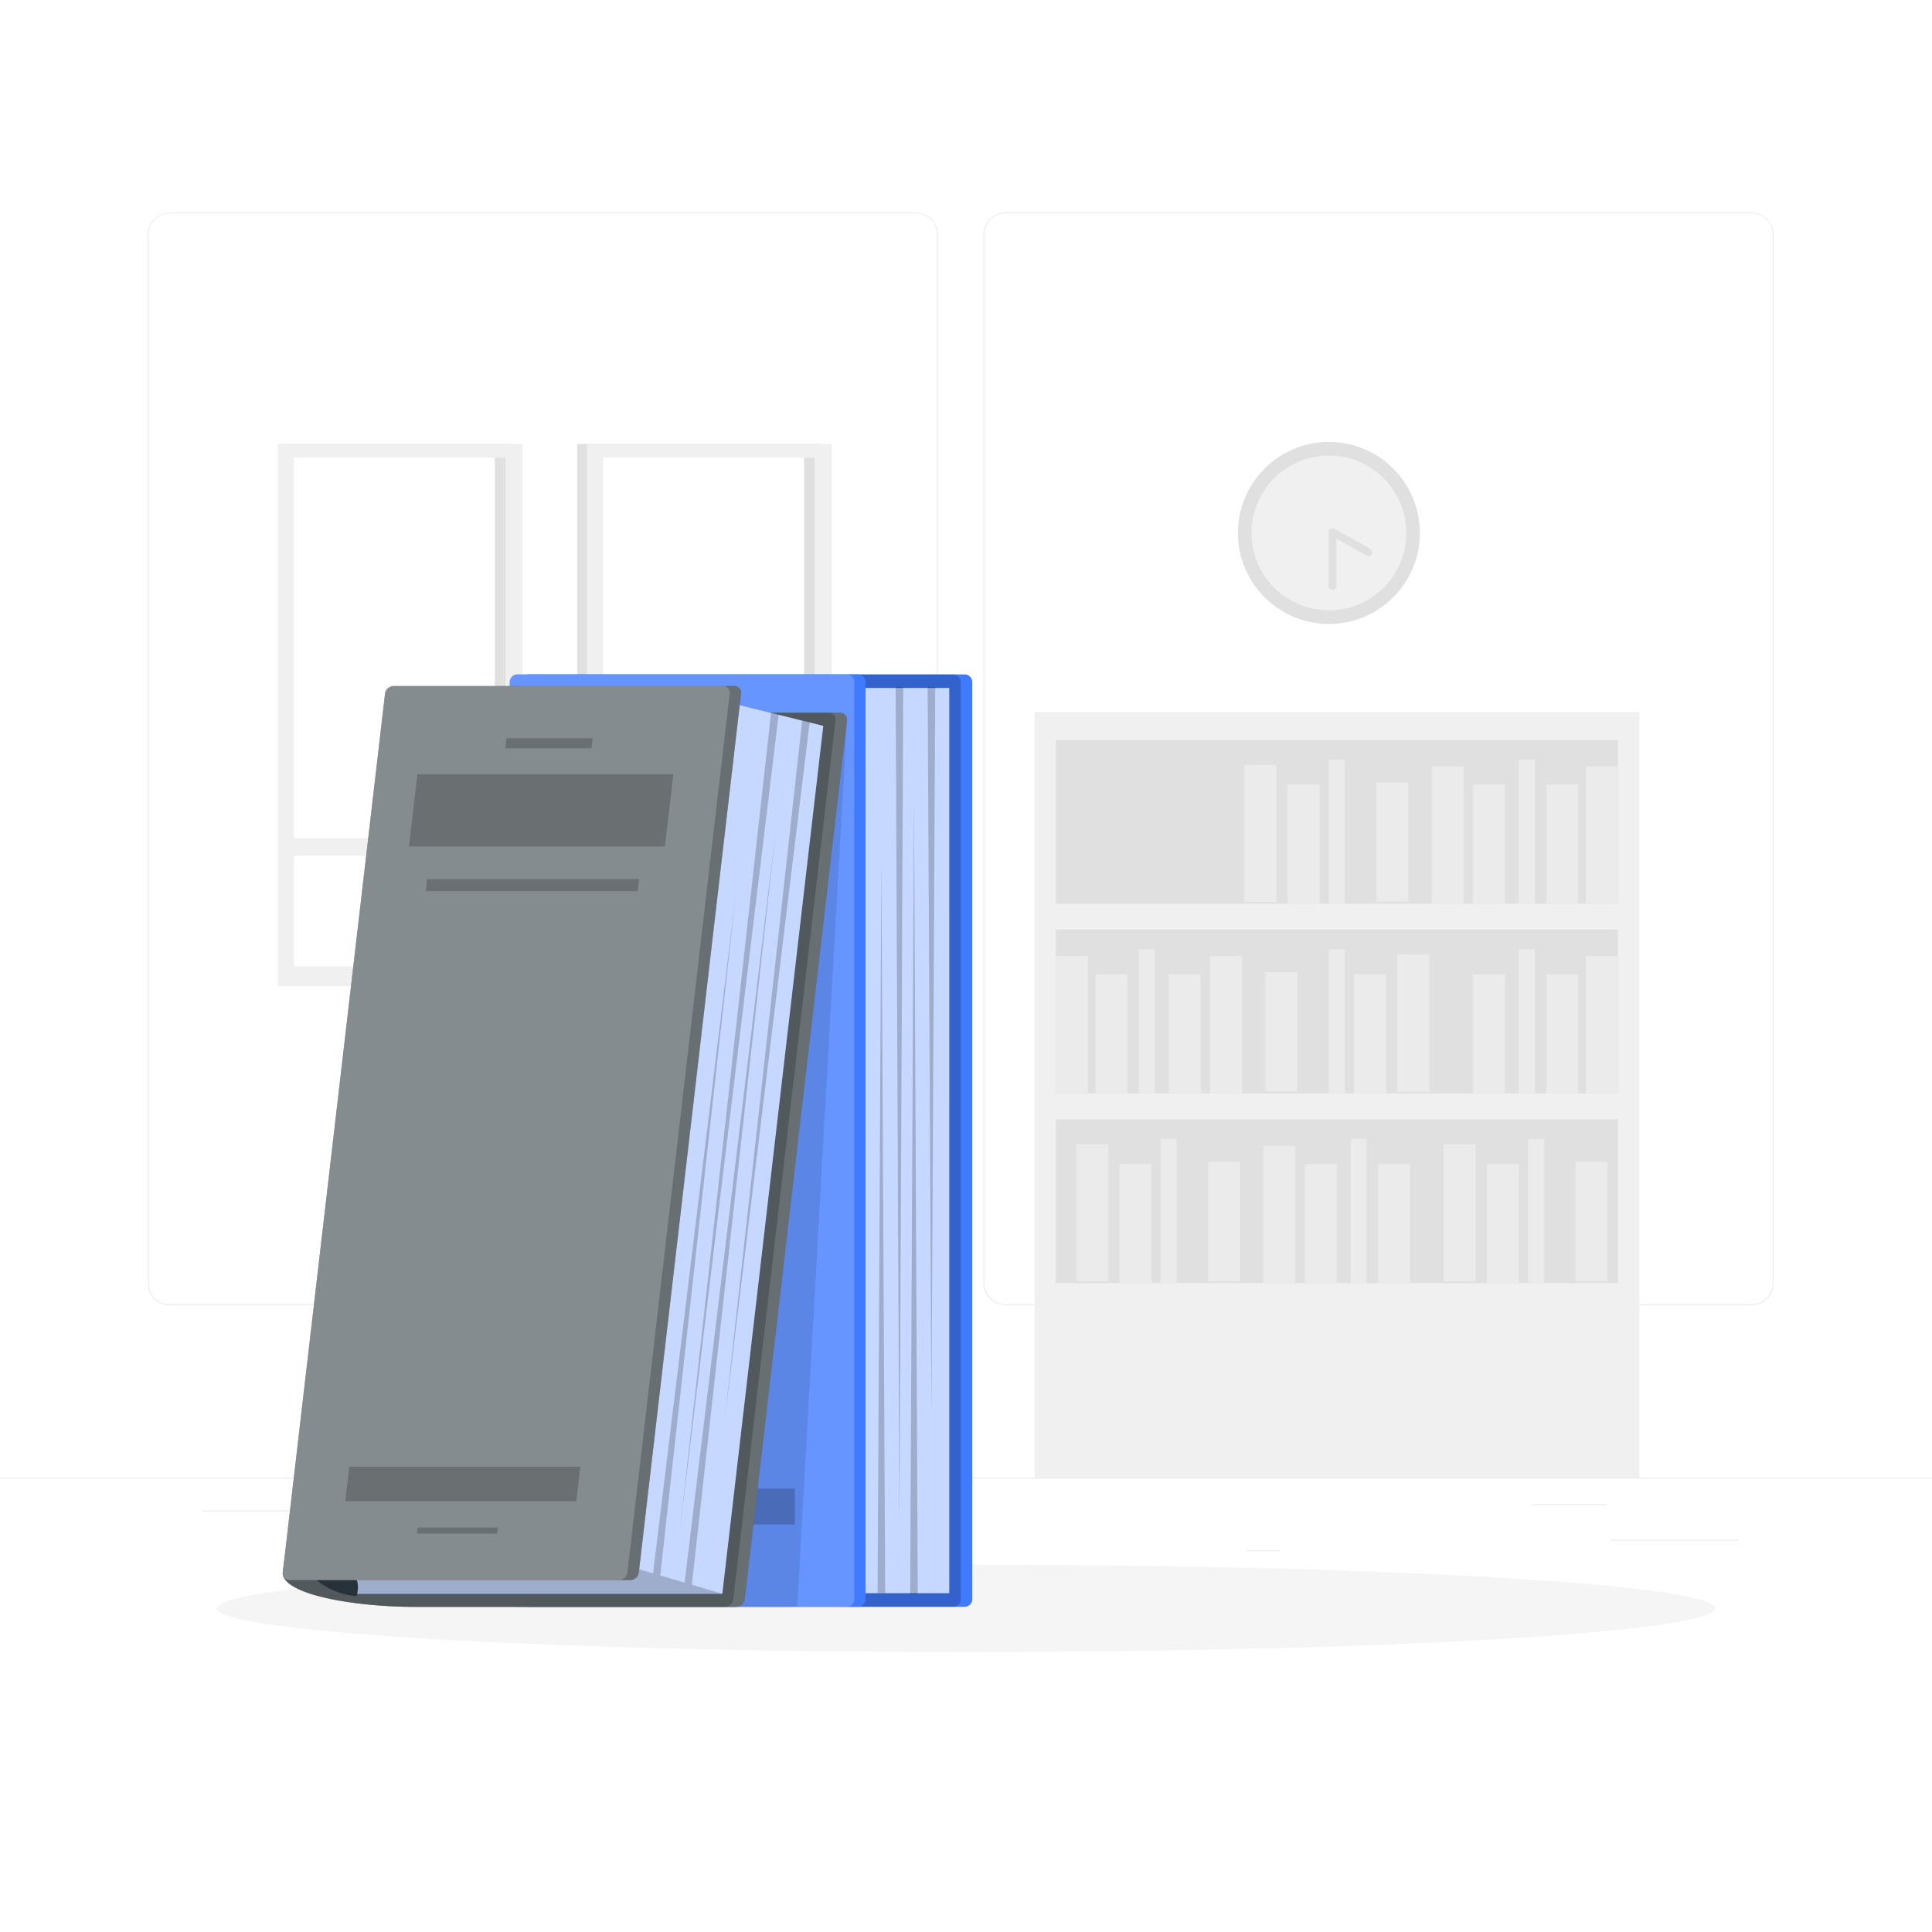 <svg class="animated" id="freepik_stories-reading-book" xmlns="http://www.w3.org/2000/svg" viewBox="0 0 500 500" version="1.1" xmlns:xlink="http://www.w3.org/1999/xlink" xmlns:svgjs="http://svgjs.com/svgjs"><style>svg#freepik_stories-reading-book:not(.animated) .animable {opacity: 0;}svg#freepik_stories-reading-book.animated #freepik--Books--inject-2 {animation: 3s Infinite  linear floating;animation-delay: 1s;}svg#freepik_stories-reading-book.animated #freepik--character-1--inject-2 {animation: 1.3s 1 forwards cubic-bezier(.36,-0.01,.5,1.38) slideDown,1.5s Infinite  linear wind;animation-delay: 0.5s,1.8s;opacity: 0}svg#freepik_stories-reading-book.animated #freepik--character-2--inject-2 {animation: 1.3s 1 forwards cubic-bezier(.36,-0.01,.5,1.38) lightSpeedRight;animation-delay: -0.3s;opacity: 0}svg#freepik_stories-reading-book.animated #freepik--group--inject-2 {animation: 1s 1 forwards cubic-bezier(.36,-0.01,.5,1.38) slideRight;animation-delay: 0.2s;opacity: 0}svg#freepik_stories-reading-book.animated #freepik--character-3--inject-2 {animation: 1s 1 forwards cubic-bezier(.36,-0.01,.5,1.38) slideRight;animation-delay: 0.2s;opacity: 0}            @keyframes floating {                0% {                    opacity: 1;                    transform: translateY(0px);                }                50% {                    transform: translateY(-10px);                }                100% {                    opacity: 1;                    transform: translateY(0px);                }            }                    @keyframes slideDown {                0% {                    opacity: 0;                    transform: translateY(-30px);                }                100% {                    opacity: 1;                    transform: translateY(0);                }            }                    @keyframes wind {                0% {                    transform: rotate( 0deg );                }                25% {                    transform: rotate( 1deg );                }                75% {                    transform: rotate( -1deg );                }            }                    @keyframes lightSpeedRight {              from {                transform: translate3d(50%, 0, 0) skewX(-20deg);                opacity: 0;              }              60% {                transform: skewX(10deg);                opacity: 1;              }              80% {                transform: skewX(-2deg);              }              to {                opacity: 1;                transform: translate3d(0, 0, 0);              }            }                    @keyframes slideRight {                0% {                    opacity: 0;                    transform: translateX(30px);                }                100% {                    opacity: 1;                    transform: translateX(0);                }            }        </style><g id="freepik--background-complete--inject-2" class="animable" style="transform-origin: 250px 228.23px;"><rect y="382.4" width="500" height="0.25" style="fill: rgb(235, 235, 235); transform-origin: 250px 382.525px;" id="elqpfm5g63l" class="animable"></rect><rect x="416.78" y="398.49" width="33.12" height="0.25" style="fill: rgb(235, 235, 235); transform-origin: 433.34px 398.615px;" id="el0y42qidk5hz" class="animable"></rect><rect x="322.53" y="401.21" width="8.69" height="0.25" style="fill: rgb(235, 235, 235); transform-origin: 326.875px 401.335px;" id="elrnzv6c25fm" class="animable"></rect><rect x="396.59" y="389.21" width="19.19" height="0.25" style="fill: rgb(235, 235, 235); transform-origin: 406.185px 389.335px;" id="elsx3gt8op37s" class="animable"></rect><rect x="52.46" y="390.89" width="43.19" height="0.25" style="fill: rgb(235, 235, 235); transform-origin: 74.055px 391.015px;" id="elpriv4x9o5x" class="animable"></rect><rect x="104.56" y="390.89" width="6.33" height="0.25" style="fill: rgb(235, 235, 235); transform-origin: 107.725px 391.015px;" id="elm2pp1a92sbi" class="animable"></rect><rect x="131.47" y="395.11" width="93.68" height="0.25" style="fill: rgb(235, 235, 235); transform-origin: 178.31px 395.235px;" id="eltqsezwcr7q" class="animable"></rect><path d="M237,337.8H43.91a5.71,5.71,0,0,1-5.7-5.71V60.66A5.71,5.71,0,0,1,43.91,55H237a5.71,5.71,0,0,1,5.71,5.71V332.09A5.71,5.71,0,0,1,237,337.8ZM43.91,55.2a5.46,5.46,0,0,0-5.45,5.46V332.09a5.46,5.46,0,0,0,5.45,5.46H237a5.47,5.47,0,0,0,5.46-5.46V60.66A5.47,5.47,0,0,0,237,55.2Z" style="fill: rgb(235, 235, 235); transform-origin: 140.46px 196.4px;" id="elp0efc8yh43" class="animable"></path><path d="M453.31,337.8H260.21a5.72,5.72,0,0,1-5.71-5.71V60.66A5.72,5.72,0,0,1,260.21,55h193.1A5.71,5.71,0,0,1,459,60.66V332.09A5.71,5.71,0,0,1,453.31,337.8ZM260.21,55.2a5.47,5.47,0,0,0-5.46,5.46V332.09a5.47,5.47,0,0,0,5.46,5.46h193.1a5.47,5.47,0,0,0,5.46-5.46V60.66a5.47,5.47,0,0,0-5.46-5.46Z" style="fill: rgb(235, 235, 235); transform-origin: 356.75px 196.4px;" id="elrpw3rzlgbi" class="animable"></path><g id="eliugzbwztzb8"><rect x="149.42" y="114.91" width="5.24" height="140.19" style="fill: rgb(224, 224, 224); transform-origin: 152.04px 185.005px; transform: rotate(180deg);" class="animable" id="elapmp5gvjc6l"></rect></g><rect x="152.44" y="114.91" width="59.59" height="140.19" style="fill: rgb(224, 224, 224); transform-origin: 182.235px 185.005px;" id="elkwogs52e8w" class="animable"></rect><rect x="151.92" y="114.91" width="63.3" height="140.19" style="fill: rgb(240, 240, 240); transform-origin: 183.57px 185.005px;" id="elw1cagkuwan" class="animable"></rect><rect x="156.12" y="118.43" width="54.72" height="131.62" style="fill: rgb(255, 255, 255); transform-origin: 183.48px 184.24px;" id="el6a5gueb16uh" class="animable"></rect><rect x="208.11" y="118.43" width="2.74" height="131.62" style="fill: rgb(224, 224, 224); transform-origin: 209.48px 184.24px;" id="el6o6118wjayo" class="animable"></rect><g id="el3fslz4r06tr"><rect x="180.77" y="196.62" width="2.74" height="52.52" style="fill: rgb(224, 224, 224); transform-origin: 182.14px 222.88px; transform: rotate(-90deg);" class="animable" id="elhufdugu86ho"></rect></g><rect x="154.66" y="216.91" width="56.19" height="4.6" style="fill: rgb(240, 240, 240); transform-origin: 182.755px 219.21px;" id="el1995zzxbqw1" class="animable"></rect><g id="eloztk7x8syc"><rect x="267.72" y="184.27" width="156.54" height="198.22" style="fill: rgb(240, 240, 240); transform-origin: 345.99px 283.38px; transform: rotate(180deg);" class="animable" id="el4a5byh2hjfr"></rect></g><g id="el1bmuytb3k2q"><rect x="273.25" y="191.49" width="145.47" height="42.39" style="fill: rgb(224, 224, 224); transform-origin: 345.985px 212.685px; transform: rotate(180deg);" class="animable" id="elgxlpak58z74"></rect></g><g id="elvneydw9wh7q"><rect x="410.45" y="198.35" width="8.26" height="35.52" style="fill: rgb(235, 235, 235); transform-origin: 414.58px 216.11px; transform: rotate(180deg);" class="animable" id="el73fygd6ht8g"></rect></g><g id="elh1b0lm3oj3m"><rect x="370.5" y="198.35" width="8.26" height="35.52" style="fill: rgb(235, 235, 235); transform-origin: 374.63px 216.11px; transform: rotate(180deg);" class="animable" id="eldidvzvu2auv"></rect></g><g id="elesi8d95jpve"><rect x="322.06" y="197.91" width="8.26" height="35.52" style="fill: rgb(235, 235, 235); transform-origin: 326.19px 215.67px; transform: rotate(-170.22deg);" class="animable" id="eldyaxo4mka18"></rect></g><g id="elh8txkj3rs67"><rect x="400.21" y="203.03" width="8.26" height="30.84" style="fill: rgb(235, 235, 235); transform-origin: 404.34px 218.45px; transform: rotate(180deg);" class="animable" id="elpqh5liryde"></rect></g><g id="elyrbno9qjuao"><rect x="381.22" y="203.03" width="8.26" height="30.84" style="fill: rgb(235, 235, 235); transform-origin: 385.35px 218.45px; transform: rotate(180deg);" class="animable" id="el38omwvobz65"></rect></g><g id="el539dly5ml14"><rect x="333.28" y="203.03" width="8.26" height="30.84" style="fill: rgb(235, 235, 235); transform-origin: 337.41px 218.45px; transform: rotate(180deg);" class="animable" id="elzcy1z0okk7r"></rect></g><g id="elm3vt0yggh6e"><rect x="356.2" y="202.5" width="8.26" height="30.84" style="fill: rgb(235, 235, 235); transform-origin: 360.33px 217.92px; transform: rotate(-167.47deg);" class="animable" id="elecku7f6li6o"></rect></g><g id="el9r7n69s4mn6"><rect x="393.07" y="196.59" width="4.13" height="37.29" style="fill: rgb(235, 235, 235); transform-origin: 395.135px 215.235px; transform: rotate(180deg);" class="animable" id="el4o99oz6uans"></rect></g><g id="el8im76304n5r"><rect x="343.92" y="196.59" width="4.13" height="37.29" style="fill: rgb(235, 235, 235); transform-origin: 345.985px 215.235px; transform: rotate(180deg);" class="animable" id="elnk1g6he38z"></rect></g><rect x="273.25" y="240.59" width="145.47" height="42.39" style="fill: rgb(224, 224, 224); transform-origin: 345.985px 261.785px;" id="eliq78anpb60m" class="animable"></rect><rect x="273.25" y="247.45" width="8.26" height="35.52" style="fill: rgb(235, 235, 235); transform-origin: 277.38px 265.21px;" id="eld86w1kdcapq" class="animable"></rect><rect x="313.21" y="247.45" width="8.26" height="35.52" style="fill: rgb(235, 235, 235); transform-origin: 317.34px 265.21px;" id="elzhrcyvivvv" class="animable"></rect><g id="elmuyaj7uwx99"><rect x="361.64" y="247.01" width="8.26" height="35.52" style="fill: rgb(235, 235, 235); transform-origin: 365.77px 264.77px; transform: rotate(-9.78deg);" class="animable" id="elefyc07y6ys5"></rect></g><rect x="283.49" y="252.13" width="8.26" height="30.84" style="fill: rgb(235, 235, 235); transform-origin: 287.62px 267.55px;" id="elweu5jkvd4x" class="animable"></rect><rect x="302.48" y="252.13" width="8.26" height="30.84" style="fill: rgb(235, 235, 235); transform-origin: 306.61px 267.55px;" id="elu2mt89sehf" class="animable"></rect><rect x="350.42" y="252.13" width="8.26" height="30.84" style="fill: rgb(235, 235, 235); transform-origin: 354.55px 267.55px;" id="el9hohbxpzrt" class="animable"></rect><g id="elxu7mz3n1pb"><rect x="327.5" y="251.6" width="8.26" height="30.84" style="fill: rgb(235, 235, 235); transform-origin: 331.63px 267.02px; transform: rotate(-12.53deg);" class="animable" id="elk3bzdmldh5"></rect></g><rect x="294.76" y="245.69" width="4.13" height="37.29" style="fill: rgb(235, 235, 235); transform-origin: 296.825px 264.335px;" id="elv49d7agnz2" class="animable"></rect><rect x="343.92" y="245.69" width="4.13" height="37.29" style="fill: rgb(235, 235, 235); transform-origin: 345.985px 264.335px;" id="elrllkr6esys" class="animable"></rect><g id="elc02ufwmixln"><rect x="410.45" y="247.45" width="8.26" height="35.52" style="fill: rgb(235, 235, 235); transform-origin: 414.58px 265.21px; transform: rotate(180deg);" class="animable" id="eld7r760tihoh"></rect></g><g id="el5cpun7ab7i8"><rect x="400.21" y="252.13" width="8.26" height="30.84" style="fill: rgb(235, 235, 235); transform-origin: 404.34px 267.55px; transform: rotate(180deg);" class="animable" id="eld12pru065ec"></rect></g><g id="eldtk0wldqnn"><rect x="381.22" y="252.13" width="8.26" height="30.84" style="fill: rgb(235, 235, 235); transform-origin: 385.35px 267.55px; transform: rotate(180deg);" class="animable" id="el696usw3885w"></rect></g><g id="elliomcm54x2q"><rect x="393.07" y="245.69" width="4.13" height="37.29" style="fill: rgb(235, 235, 235); transform-origin: 395.135px 264.335px; transform: rotate(180deg);" class="animable" id="ele71y8kngnqn"></rect></g><g id="elog1gujcam4"><rect x="273.25" y="289.69" width="145.47" height="42.39" style="fill: rgb(224, 224, 224); transform-origin: 345.985px 310.885px; transform: rotate(180deg);" class="animable" id="elf8ebmy8k7i"></rect></g><g id="el22mmqda0ytd"><rect x="326.96" y="296.55" width="8.26" height="35.52" style="fill: rgb(235, 235, 235); transform-origin: 331.09px 314.31px; transform: rotate(180deg);" class="animable" id="elo51ou5zycn"></rect></g><g id="el2tvpnykdg66"><rect x="278.52" y="296.11" width="8.26" height="35.52" style="fill: rgb(235, 235, 235); transform-origin: 282.65px 313.87px; transform: rotate(-170.256deg);" class="animable" id="el8quct6axyy7"></rect></g><g id="el4bwg373guse"><rect x="356.68" y="301.23" width="8.26" height="30.84" style="fill: rgb(235, 235, 235); transform-origin: 360.81px 316.65px; transform: rotate(180deg);" class="animable" id="el0y8bjv29wjt"></rect></g><g id="elza5m7l67qxn"><rect x="337.68" y="301.23" width="8.26" height="30.84" style="fill: rgb(235, 235, 235); transform-origin: 341.81px 316.65px; transform: rotate(180deg);" class="animable" id="el2m5c1voceh2"></rect></g><g id="el0c1nl5w427ho"><rect x="289.74" y="301.23" width="8.26" height="30.84" style="fill: rgb(235, 235, 235); transform-origin: 293.87px 316.65px; transform: rotate(180deg);" class="animable" id="el2h3q8zo9a58"></rect></g><g id="els8nppsubkms"><rect x="312.66" y="300.7" width="8.26" height="30.84" style="fill: rgb(235, 235, 235); transform-origin: 316.79px 316.12px; transform: rotate(-167.47deg);" class="animable" id="elt3nzyqlv0q9"></rect></g><g id="elmbec7rmdped"><rect x="349.53" y="294.79" width="4.13" height="37.29" style="fill: rgb(235, 235, 235); transform-origin: 351.595px 313.435px; transform: rotate(180deg);" class="animable" id="el94c69kpn1g8"></rect></g><g id="els0q979ddmic"><rect x="300.38" y="294.79" width="4.13" height="37.29" style="fill: rgb(235, 235, 235); transform-origin: 302.445px 313.435px; transform: rotate(180deg);" class="animable" id="el3oajoww25f5"></rect></g><g id="elrou7mpow0co"><rect x="373.59" y="296.11" width="8.26" height="35.52" style="fill: rgb(235, 235, 235); transform-origin: 377.72px 313.87px; transform: rotate(-170.22deg);" class="animable" id="elury0ex39u6r"></rect></g><g id="el2h95a1z2ifh"><rect x="384.81" y="301.23" width="8.26" height="30.84" style="fill: rgb(235, 235, 235); transform-origin: 388.94px 316.65px; transform: rotate(180deg);" class="animable" id="ely4k2uusbrmg"></rect></g><g id="el93nvo6thjgg"><rect x="407.73" y="300.7" width="8.26" height="30.84" style="fill: rgb(235, 235, 235); transform-origin: 411.86px 316.12px; transform: rotate(-167.47deg);" class="animable" id="elqogbn094otl"></rect></g><g id="elov112cfga6r"><rect x="395.45" y="294.79" width="4.13" height="37.29" style="fill: rgb(235, 235, 235); transform-origin: 397.515px 313.435px; transform: rotate(180deg);" class="animable" id="elm9eazljfel"></rect></g><g id="el3zb5d0r3cyo"><circle cx="343.92" cy="137.93" r="23.55" style="fill: rgb(224, 224, 224); transform-origin: 343.92px 137.93px; transform: rotate(-80.78deg);" class="animable" id="el61y0kzwa3t"></circle></g><g id="eli0g1hhui1vd"><circle cx="343.92" cy="137.93" r="20.03" style="fill: rgb(240, 240, 240); transform-origin: 343.92px 137.93px; transform: rotate(-80.78deg);" class="animable" id="elbv6isr5fsi"></circle></g><polyline points="344.86 151.67 344.86 137.67 354.14 142.92" style="fill: rgb(240, 240, 240); transform-origin: 349.5px 144.67px;" id="elsezhlev4v7d" class="animable"></polyline><path d="M344.86,152.67a1,1,0,0,1-1-1v-14a1,1,0,0,1,1.49-.87l9.28,5.25a1,1,0,0,1,.38,1.37,1,1,0,0,1-1.36.37l-7.79-4.4v12.28A1,1,0,0,1,344.86,152.67Z" style="fill: rgb(224, 224, 224); transform-origin: 349.501px 144.671px;" id="elvt54f2agqhq" class="animable"></path><rect x="72.39" y="114.91" width="59.59" height="140.19" style="fill: rgb(224, 224, 224); transform-origin: 102.185px 185.005px;" id="el2luxn4uexnh" class="animable"></rect><rect x="71.87" y="114.91" width="63.3" height="140.19" style="fill: rgb(240, 240, 240); transform-origin: 103.52px 185.005px;" id="el7cod8mho3vl" class="animable"></rect><rect x="76.08" y="118.43" width="54.72" height="131.62" style="fill: rgb(255, 255, 255); transform-origin: 103.44px 184.24px;" id="eloo58c1w72jl" class="animable"></rect><rect x="128.06" y="118.43" width="2.74" height="131.62" style="fill: rgb(224, 224, 224); transform-origin: 129.43px 184.24px;" id="eloth0ujpq48i" class="animable"></rect><g id="elrs74l6pgc3"><rect x="100.72" y="196.62" width="2.74" height="52.52" style="fill: rgb(224, 224, 224); transform-origin: 102.09px 222.88px; transform: rotate(-90deg);" class="animable" id="elwpndx7ppixc"></rect></g><rect x="74.61" y="216.91" width="56.19" height="4.6" style="fill: rgb(240, 240, 240); transform-origin: 102.705px 219.21px;" id="elzbqeu9p8qp" class="animable"></rect></g><g id="freepik--Shadow--inject-2" class="animable" style="transform-origin: 250px 416.24px;"><ellipse id="freepik--path--inject-2" cx="250" cy="416.24" rx="193.89" ry="11.32" style="fill: rgb(245, 245, 245); transform-origin: 250px 416.24px;" class="animable"></ellipse></g><g id="freepik--Books--inject-2" class="animable" style="transform-origin: 162.399px 295.195px;"><path d="M251.63,176.53V413.84a2,2,0,0,1-2,2H136.87a2,2,0,0,1-2-2V176.53a2,2,0,0,1,2-2H249.62A2,2,0,0,1,251.63,176.53Z" style="fill: #407BFF; transform-origin: 193.25px 295.185px;" id="eliqefqk13r7g" class="animable"></path><g id="elflz6gyuufb7"><path d="M248.67,176.53V413.84a2,2,0,0,1-2,2H136.87a2,2,0,0,1-2-2V176.53a2,2,0,0,1,2-2H246.66A2,2,0,0,1,248.67,176.53Z" style="isolation: isolate; opacity: 0.2; transform-origin: 191.77px 295.185px;" class="animable" id="ele0damikx20n"></path></g><rect x="141.82" y="178.05" width="103.85" height="234.26" style="fill: #407BFF; transform-origin: 193.745px 295.18px;" id="eliox3wuhj28a" class="animable"></rect><g id="ell3vj8axs2jp"><rect x="141.82" y="178.05" width="103.85" height="234.26" style="fill: rgb(255, 255, 255); isolation: isolate; opacity: 0.7; transform-origin: 193.745px 295.18px;" class="animable" id="elpsplyybqiw"></rect></g><g id="eldkk2mlrq6a8"><g style="opacity: 0.2; transform-origin: 234.58px 295.195px;" class="animable" id="elplviepfc2s"><polygon points="242.04 177.83 241.06 366.01 240.07 177.83 242.04 177.83" id="elcmn73q80dj" class="animable" style="transform-origin: 241.055px 271.92px;"></polygon><polygon points="235.55 412.56 236.54 206.51 237.52 412.56 235.55 412.56" id="elll82ezb2938" class="animable" style="transform-origin: 236.535px 309.535px;"></polygon><polygon points="233.76 177.83 232.78 393.94 231.79 177.83 233.76 177.83" id="el7r61nsoeand" class="animable" style="transform-origin: 232.775px 285.885px;"></polygon><polygon points="227.12 412.31 228.1 223.18 229.09 412.31 227.12 412.31" id="el13la04ufqrrq" class="animable" style="transform-origin: 228.105px 317.745px;"></polygon></g></g><path d="M224,176.53V413.84a2,2,0,0,1-2,2H133.91a2,2,0,0,1-2-2V176.53a2,2,0,0,1,2-2H222A2,2,0,0,1,224,176.53Z" style="fill: #407BFF; transform-origin: 177.955px 295.185px;" id="elq468s9xxhf" class="animable"></path><g id="elpo4u8nqlbqn"><path d="M221.08,176.53V413.84a2,2,0,0,1-2,2H133.91a2,2,0,0,1-2-2V176.53a2,2,0,0,1,2-2h85.15A2,2,0,0,1,221.08,176.53Z" style="fill: rgb(255, 255, 255); isolation: isolate; opacity: 0.2; transform-origin: 176.495px 295.185px;" class="animable" id="eldnn84knrwv9"></path></g><g id="elpbegkg3k4"><g style="isolation: isolate; opacity: 0.2; transform-origin: 175.82px 295.935px;" class="animable" id="ela1uc88fu22"><rect x="142.7" y="198.33" width="66.24" height="19.48" id="eldnzh868maka" class="animable" style="transform-origin: 175.82px 208.07px;"></rect><rect x="164.67" y="188.59" width="22.3" height="2.73" id="elq08ilxq8k19" class="animable" style="transform-origin: 175.82px 189.955px;"></rect><rect x="148.41" y="226.61" width="54.81" height="3.25" id="el4qcw0ekhrc4" class="animable" style="transform-origin: 175.815px 228.235px;"></rect><rect x="145.92" y="385.23" width="59.79" height="9.31" id="elkuqm6qkwo7" class="animable" style="transform-origin: 175.815px 389.885px;"></rect><rect x="165.43" y="401.64" width="20.77" height="1.64" id="elc6d8r37fm86" class="animable" style="transform-origin: 175.815px 402.46px;"></rect></g></g><g id="elov463shitm"><polygon points="219.19 186.39 206.32 415.76 159.21 415.76 169.01 255.34 219.19 186.39" style="opacity: 0.1; transform-origin: 189.2px 301.075px;" class="animable" id="el1y54rhkas8n"></polygon></g><path d="M219.19,186.39,192.72,413.91a2.29,2.29,0,0,1-2.24,1.95H107.31c-15.44,0-34.28-3.17-34.12-8.84l29.24-220.63a2.26,2.26,0,0,1,2.23-1.93H217.4A1.72,1.72,0,0,1,219.19,186.39Z" style="fill: rgb(38, 50, 56); transform-origin: 146.196px 300.159px;" id="el1mbl1b4ha8u" class="animable"></path><g id="eljtfjabjqh6a"><path d="M219.19,186.39,192.72,413.91a2.29,2.29,0,0,1-2.24,1.95H107.31c-15.44,0-34.28-3.17-34.12-8.84l29.24-220.63a2.26,2.26,0,0,1,2.23-1.93H217.4A1.72,1.72,0,0,1,219.19,186.39Z" style="fill: rgb(255, 255, 255); isolation: isolate; opacity: 0.3; transform-origin: 146.196px 300.159px;" class="animable" id="el6x18p7y3es3"></path></g><g id="elp18tf0hd65"><path d="M216.23,186.39,189.77,413.91a2.29,2.29,0,0,1-2.24,1.95H107.31c-15.44,0-34.28-3.17-34.12-8.84l29.24-220.63a2.26,2.26,0,0,1,2.23-1.93H214.44A1.72,1.72,0,0,1,216.23,186.39Z" style="isolation: isolate; opacity: 0.2; transform-origin: 144.716px 300.159px;" class="animable" id="elrbvhjl18uj"></path></g><polygon points="186.93 412.46 91.67 412.46 109.21 187.85 189.85 182.1 213.06 187.85 186.93 412.46" style="fill: #407BFF; transform-origin: 152.365px 297.28px;" id="el91ul7arbozm" class="animable"></polygon><g id="el33zago731xu"><polygon points="213.06 187.86 186.93 412.46 91.67 412.46 84.55 399.86 109.21 187.86 189.85 182.1 199.55 184.51 201.51 184.99 207.61 186.51 209.54 186.98 213.06 187.86" style="fill: rgb(255, 255, 255); isolation: isolate; opacity: 0.7; transform-origin: 148.805px 297.28px;" class="animable" id="elu3j1nk53qbk"></polygon></g><g id="el8gr9csneux"><path d="M186.93,412.46H91.67l-7.12-12.6c16.48-.14,74,4.25,74,4.25Z" style="isolation: isolate; opacity: 0.2; transform-origin: 135.74px 406.158px;" class="animable" id="elu03x6czurfc"></path></g><path d="M80.79,407.9a18.28,18.28,0,0,0,11.51,5.16s1.29-4.27-1.27-5.63S80.79,407.9,80.79,407.9Z" style="fill: rgb(38, 50, 56); transform-origin: 86.707px 409.994px;" id="el8iorifr6ky4" class="animable"></path><g id="ell9cruxm5atd"><g style="opacity: 0.2; transform-origin: 189.275px 297.32px;" class="animable" id="elcspopgc2y0l"><polygon points="209.54 186.98 187.49 368.06 207.61 186.51 209.54 186.98" id="eley6q18kfjq" class="animable" style="transform-origin: 198.515px 277.285px;"></polygon><polygon points="200.75 215.14 179.05 410.13 177.17 409.58 200.75 215.14" id="elv195y64zmkb" class="animable" style="transform-origin: 188.96px 312.635px;"></polygon><polygon points="201.51 184.99 175.99 395.77 199.55 184.51 201.51 184.99" id="elznfnox6t1fe" class="animable" style="transform-origin: 188.75px 290.14px;"></polygon><polygon points="190.46 231.13 170.87 407.73 169.01 407.18 190.46 231.13" id="elvi8a34zas9" class="animable" style="transform-origin: 179.735px 319.43px;"></polygon></g></g><path d="M191.79,179.49,165.32,407a2.28,2.28,0,0,1-2.23,1.94H75A1.74,1.74,0,0,1,73.18,407L99.65,179.49a2.29,2.29,0,0,1,2.24-1.94H190A1.73,1.73,0,0,1,191.79,179.49Z" style="fill: rgb(38, 50, 56); transform-origin: 132.486px 293.245px;" id="ele45nhdp1q1" class="animable"></path><g id="el4e901fk74z3"><path d="M191.79,179.49,165.32,407a2.28,2.28,0,0,1-2.23,1.94H75A1.74,1.74,0,0,1,73.18,407L99.65,179.49a2.29,2.29,0,0,1,2.24-1.94H190A1.73,1.73,0,0,1,191.79,179.49Z" style="fill: rgb(255, 255, 255); isolation: isolate; opacity: 0.3; transform-origin: 132.486px 293.245px;" class="animable" id="elru43h6ksv1"></path></g><g id="elg8do7lhdhie"><path d="M188.84,179.49,162.37,407a2.29,2.29,0,0,1-2.25,1.94H75A1.74,1.74,0,0,1,73.18,407L99.65,179.49a2.29,2.29,0,0,1,2.24-1.94H187A1.74,1.74,0,0,1,188.84,179.49Z" style="fill: rgb(255, 255, 255); isolation: isolate; opacity: 0.2; transform-origin: 131.01px 293.244px;" class="animable" id="elbef431s8pw"></path></g><g id="elncqyi5s9wta"><g style="isolation: isolate; opacity: 0.2; transform-origin: 131.81px 293.97px;" class="animable" id="elmh7jgbcofc"><polygon points="172.08 219.07 105.84 219.07 108.02 200.39 174.26 200.39 172.08 219.07" id="el6xe5q1rz1c" class="animable" style="transform-origin: 140.05px 209.73px;"></polygon><polygon points="153.07 193.66 130.77 193.66 131.07 191.05 153.37 191.05 153.07 193.66" id="ely23pwqdt50h" class="animable" style="transform-origin: 142.07px 192.355px;"></polygon><polygon points="165.03 230.63 110.21 230.63 110.58 227.51 165.39 227.51 165.03 230.63" id="el3wdeyf1i4f4" class="animable" style="transform-origin: 137.8px 229.07px;"></polygon><polygon points="149.15 388.52 89.36 388.52 90.4 379.59 150.18 379.59 149.15 388.52" id="eloi6erdzyf2" class="animable" style="transform-origin: 119.77px 384.055px;"></polygon><polygon points="128.66 396.89 107.89 396.89 108.08 395.32 128.85 395.32 128.66 396.89" id="el0rg197d0hgjf" class="animable" style="transform-origin: 118.37px 396.105px;"></polygon></g></g></g><g id="freepik--character-1--inject-2" class="animable" style="transform-origin: 117.982px 298.834px;"><path d="M129.54,185.74s2.78-.5,6.15,3.44,1.69,9.63,1.68,12.16-2.38,5.33,3.23,7.82,9.37,5.65,6.46,10.48,2,6.83-2.87,11-26.36,4.76-30.29-.23-1.82-10-2.05-11.72-4.1-2.61-6.27-7.88,2-7.5,2-10.15-3.53-5.15-2.62-11S127.27,177.54,129.54,185.74Z" style="fill: rgb(46, 53, 58); transform-origin: 126.44px 207.885px;" id="eln4e2jhho02n" class="animable"></path><path d="M114.21,230.16c-4.11,6.82-8,13.44-13.15,19.61-9,10.3-14.6-10.61-16.58-16.76a2.09,2.09,0,0,1,3.94-1.39,110.12,110.12,0,0,0,5,9.95c1.1,1.77,2.1,3.56,3.51,4.61.11.1.11-.11-.65-.19a2.09,2.09,0,0,0-1.05.24c-.15.08-.08,0,0,0,2.41-2.92,4.38-6.69,6.3-10.08s3.59-6.66,5.29-10c2.77-5,10.14-1,7.39,4.06Z" style="fill: rgb(185, 120, 100); transform-origin: 99.598px 238.215px;" id="elpoy38morz8" class="animable"></path><path d="M112.94,226.73s-.17.94-.44,2.4q0,.13-.06.3c0,.14,0,.28-.08.43s0,.18,0,.28c-.1.54-.21,1.12-.32,1.74s-.23,1.26-.36,1.93l-.18,1c-.08.44-.17.88-.25,1.32,0,.14,0,.29-.08.44s-.07.43-.12.64c-.23,1.25-.46,2.46-.66,3.56,0,.26-.09.51-.14.75s-.09.46-.12.67,0,.26-.07.37-.08.43-.12.64-.07.39-.1.56-.06.34-.09.5-.06.3-.08.43a.55.55,0,0,0,0,.17,2.73,2.73,0,0,0-.06.31.2.2,0,0,0,0,.1,0,0,0,0,0,0,0l0,.19-1.85-1.58-6.19-5.25-3.78-3.22s7.64-12.35,11.71-12.33C109.36,223.09,112.94,226.7,112.94,226.73Z" style="fill: #407BFF; transform-origin: 105.365px 234.27px;" id="eldoer9ctcl8t" class="animable"></path><g id="elbvoengqfnjm"><path d="M112.94,226.73s-.17.94-.44,2.4q0,.13-.06.3c0,.14,0,.28-.08.43s0,.18,0,.28c-.1.54-.21,1.12-.32,1.74s-.23,1.26-.36,1.93l-.18,1c-.08.44-.17.88-.25,1.32,0,.14,0,.29-.08.44s-.07.43-.12.64c-.23,1.25-.46,2.46-.66,3.56,0,.26-.09.51-.14.75s-.09.46-.12.67,0,.26-.07.37-.08.43-.12.64-.07.39-.1.56-.06.34-.09.5-.06.3-.08.43a.55.55,0,0,0,0,.17,2.73,2.73,0,0,0-.06.31.2.2,0,0,0,0,.1,0,0,0,0,0,0,0l0,.19-1.85-1.58-6.19-5.25-3.78-3.22s7.64-12.35,11.71-12.33C109.36,223.09,112.94,226.7,112.94,226.73Z" style="fill: rgb(255, 255, 255); isolation: isolate; opacity: 0.7; transform-origin: 105.365px 234.27px;" class="animable" id="eldl7qfodxdlr"></path></g><g id="eleb5fo9mewa"><path d="M112.5,229.13q0,.13-.06.3c0,.14,0,.28-.08.43s0,.18,0,.28c-.1.54-.21,1.12-.32,1.74s-.23,1.26-.36,1.93l-.18,1c-.08.44-.17.88-.25,1.32,0,.14,0,.29-.08.44s-.07.43-.12.64c-.23,1.25-.46,2.46-.66,3.56,0,.26-.09.51-.14.75s-.09.46-.12.67,0,.26-.07.37-.08.43-.12.64-.07.39-.1.56-.07.35-.09.5-.06.3-.08.43a.55.55,0,0,0,0,.17,2.73,2.73,0,0,0-.06.31.2.2,0,0,0,0,.1,0,0,0,0,0,0,0l0,.19-1.85-1.59h0l-6.19-5.25C103.8,230.57,111.38,229.89,112.5,229.13Z" style="opacity: 0.1; transform-origin: 107.035px 237.295px;" class="animable" id="el2vfzzorcwsf"></path></g><path d="M125.89,355.35l-2.61,4.28s-1.92-1.19-5-3.13l-2.88-1.84c-2.88-1.84-6.34-4.08-10-6.48l-2.39-1.58c-12.65-8.42-23-16.36-22.7-20.31.44-6.63,6.08-18.91,13.7-31.07,5.09-8.12,9.31-14.65,9.31-14.65l15.45,10.93s-6,7-12.13,14.67c-7.18,9-14.61,18.95-13.14,20.09,1.13.87,6.8,5.95,13.08,11.63.38.33.76.68,1.14,1,3.39,3.06,6.89,6.23,9.9,9l2.43,2.21Z" style="fill: rgb(38, 50, 56); transform-origin: 103.097px 320.1px;" id="elnl9dwma6e2e" class="animable"></path><g id="eloew0s98zwye"><path d="M120.11,350.1l-1.79,6.4c-3.82-2.43-9.4-6-15.25-9.9,1.24-3.07,2.66-6.52,3.57-8.71C111.33,342.12,116.37,346.69,120.11,350.1Z" style="isolation: isolate; opacity: 0.2; transform-origin: 111.59px 347.195px;" class="animable" id="el2szl3jjwqd3"></path></g><path d="M136.64,300.91l-3.73,9.25-.77,1.9-5.69,14.09-.64,1.61-3.76,9.3-4.37,10.83-2,5c-.06.58-.13,1.17-.22,1.76-3.21,24.35-18.07,55.47-18.07,55.47l-4.47-1.54c2.89-19.1,7.83-41.26,12.56-60.41.78-3.18,1.56-6.28,2.32-9.26.43-1.68.86-3.33,1.27-4.93.89-3.39,1.72-6.6,2.53-9.59.39-1.42.76-2.78,1.11-4.1.88-3.25,1.68-6.16,2.39-8.65s1.26-4.55,1.71-6.12c.66-2.3,1-3.57,1-3.57Z" style="fill: rgb(38, 50, 56); transform-origin: 114.78px 355.515px;" id="eldhwvxuweuad" class="animable"></path><path d="M120.72,350.24c-.59,0-.72,7.25-.72,7.25s4.17,4.83,4.84,9.24,3.46,2.2,3.85-2.63.7-8.54,1-12S126.85,350.6,120.72,350.24Z" style="fill: #407BFF; transform-origin: 124.855px 359.558px;" id="el7pjcu6jka19" class="animable"></path><path d="M121.32,362.08a.72.72,0,0,1-.79.11.76.76,0,0,1-.45-.43,3,3,0,0,1,0-1.64c-.36.57-.79,1.05-1.17,1s-.44-.18-.57-.52a1.14,1.14,0,0,1,0-.94c.49-.95,2.23-1.42,2.31-1.44a.14.14,0,0,1,.14,0l0,0h0a.16.16,0,0,1,0,.07,9.1,9.1,0,0,1,.68,3.07A1,1,0,0,1,121.32,362.08Zm-.9-.48a.45.45,0,0,0,.24.23c.28.09.36,0,.39,0,.3-.32,0-1.68-.35-2.78A4.79,4.79,0,0,0,120.42,361.6Zm-1.77-1.1c0,.1.12.28.22.28.33,0,1-1,1.47-2a3.21,3.21,0,0,0-1.66,1.11.79.79,0,0,0-.08.29A.8.8,0,0,0,118.65,360.5Z" style="fill: #407BFF; transform-origin: 119.862px 360.231px;" id="eldwbojq2ftql" class="animable"></path><path d="M99.36,406.79c0-.6-7.29-.13-7.29-.13s-4.47,4.55-8.81,5.57-1.92,3.63,2.94,3.63h12C101.66,415.86,99.5,412.92,99.36,406.79Z" style="fill: #407BFF; transform-origin: 90.577px 411.172px;" id="elaa4nng4mmv6" class="animable"></path><path d="M87.61,408.34a.69.69,0,0,1-.18-.77.76.76,0,0,1,.39-.49,2.91,2.91,0,0,1,1.63-.18c-.59-.32-1.11-.7-1.13-1.08s.15-.46.48-.61a1.11,1.11,0,0,1,.94,0c1,.41,1.59,2.11,1.62,2.18a.2.2,0,0,1,0,.15l0,0h0l-.07.05a9.18,9.18,0,0,1-3,.92A1,1,0,0,1,87.61,408.34Zm.4-.93a.42.42,0,0,0-.21.25c-.07.29,0,.36,0,.39.34.28,1.68-.12,2.75-.58A4.78,4.78,0,0,0,88,407.41Zm.95-1.86c-.1.05-.26.14-.26.25,0,.32,1.06.89,2.14,1.3a3.23,3.23,0,0,0-1.25-1.57.79.79,0,0,0-.29-.06A.84.84,0,0,0,89,405.55Z" style="fill: #407BFF; transform-origin: 89.378px 406.811px;" id="el2pn4rrap4ey" class="animable"></path><g id="el179silkfwav"><path d="M110.89,304.46l-1.11.92-15-11.66,2.3-4.7a15.7,15.7,0,0,0,.4,5.06C98.25,296.16,108.24,302.74,110.89,304.46Z" style="fill: rgb(255, 255, 255); isolation: isolate; opacity: 0.7; transform-origin: 102.835px 297.2px;" class="animable" id="eluswu3mgisrg"></path></g><path d="M82,320l11.58,6.27s11.24-11.92,15-16.91c1.17-1.55,6.11-8,6.11-8l-8.57,44.2,11.57,2.34c25.59-56.82,22.84-65.65,21.92-73.14a40,40,0,0,0-2.8-10.94,0,0,0,0,0,0,0L136.7,261l-29.47,1.1-.41,1.9-2,9.35s-8.72,15.11-11.59,20.52C83.87,311.45,82,320,82,320Z" style="fill: rgb(38, 50, 56); transform-origin: 111.086px 304.45px;" id="elyt4px6u3sj" class="animable"></path><path d="M137.41,265.31l-30.83-.21S102.1,239.82,108,223a32.13,32.13,0,0,1,4.67-1.62,50.21,50.21,0,0,1,22.71-.85,51.14,51.14,0,0,1,6,1.55S137.1,251.27,137.41,265.31Z" style="fill: #407BFF; transform-origin: 123.166px 242.464px;" id="el1jheozh3xgl" class="animable"></path><g id="elky61456n7u9"><path d="M137.41,265.31l-30.83-.21S102.1,239.82,108,223a32.13,32.13,0,0,1,4.67-1.62,50.21,50.21,0,0,1,22.71-.85,51.14,51.14,0,0,1,6,1.55S137.1,251.27,137.41,265.31Z" style="fill: rgb(255, 255, 255); isolation: isolate; opacity: 0.7; transform-origin: 123.166px 242.464px;" class="animable" id="elwewebryjx2f"></path></g><path d="M76.73,208.92l2.83-1.38,9.83,3.39,13.8-2.64,2.41,10.47s-.09,11.49-.75,11.58-15.53-.09-15.53-.09L82.09,225Z" style="fill: rgb(224, 224, 224); transform-origin: 91.165px 218.953px;" id="elolqllry44j" class="animable"></path><polygon points="106.74 209.3 111.19 233.37 92.59 234.25 80.07 229.91 75.01 207.25 89.33 211.97 106.74 209.3" style="fill: #407BFF; transform-origin: 93.1px 220.75px;" id="elldbq2x4cp8i" class="animable"></polygon><g id="el3483a1imjer"><polygon points="89.33 211.97 92.59 234.25 111.19 233.38 106.74 209.3 89.33 211.97" style="fill: rgb(255, 255, 255); isolation: isolate; opacity: 0.2; transform-origin: 100.26px 221.775px;" class="animable" id="ellc51cfmhju"></polygon></g><path d="M84.13,232.35l1.43-8,4.86,6.47s.79,5.31-4,4.65Z" style="fill: rgb(185, 121, 100); transform-origin: 87.299px 229.938px;" id="elef2ewyvgfb" class="animable"></path><polygon points="90.79 223.12 92.13 229.19 90.42 230.77 85.56 224.3 90.79 223.12" style="fill: rgb(185, 121, 100); transform-origin: 88.845px 226.945px;" id="el8fv611pobgh" class="animable"></polygon><path d="M135.39,220.53c0,1.39-1.85,3-4.36,4.31-.56.31-1.15.59-1.78.87-3.47,1.52-7.69,2.54-10.65,2.2a11.87,11.87,0,0,1-4.34-1.27,6.2,6.2,0,0,1-1.41-1c-1.43-1.35-1.56-3-.17-4.26.68-.18,1.41-.37,2.21-.54.54-.13,1.11-.25,1.71-.35a49.92,49.92,0,0,1,14.2-.63l1.39.16C133.24,220.15,134.3,220.32,135.39,220.53Z" style="fill: rgb(185, 121, 100); transform-origin: 123.547px 223.797px;" id="eljvu5j1d8xs" class="animable"></path><path d="M132.19,220a26.24,26.24,0,0,0-1.16,4.82c-.56.31-1.15.59-1.78.87a27.93,27.93,0,0,1,1.55-5.85Z" style="fill: rgb(255, 255, 255); transform-origin: 130.72px 222.765px;" id="elwkcsbzb2gqj" class="animable"></path><path d="M116.6,220.49a26.1,26.1,0,0,0-2.34,6.15,6.2,6.2,0,0,1-1.41-1,25.87,25.87,0,0,1,2-4.8C115.43,220.71,116,220.59,116.6,220.49Z" style="fill: rgb(255, 255, 255); transform-origin: 114.725px 223.565px;" id="ellukbbyhygdi" class="animable"></path><path d="M129.23,206.64c-1,4.31-2,12.18.89,14.89a116.81,116.81,0,0,1-12.39,5.27c-2.64-3.44-.85-4.66-.85-4.66,4.78-1.35,4.76-4.88,4-8.17Z" style="fill: rgb(185, 121, 100); transform-origin: 123.204px 216.72px;" id="el1b6vvf0icoyi" class="animable"></path><g id="ely0qai1gdhdo"><path d="M125.84,209.63,120.91,214a12.7,12.7,0,0,1,.34,2.34c1.82-.35,4.37-2.46,4.62-4.38A6.49,6.49,0,0,0,125.84,209.63Z" style="opacity: 0.2; transform-origin: 123.435px 212.985px;" class="animable" id="elb5o1dlwnssd"></path></g><path d="M118,188.49c-7.33,1.33-9,5.69-8.15,13.35,1,9.57,4.35,15.91,13.16,12.22C134.94,209.06,130.15,186.28,118,188.49Z" style="fill: rgb(185, 121, 100); transform-origin: 119.774px 201.732px;" id="el33l73kc0tr4" class="animable"></path><path d="M114.48,200.57a15.64,15.64,0,0,1-1.59,3.43,2.07,2.07,0,0,0,2.09.48Z" style="fill: rgb(162, 78, 63); transform-origin: 113.935px 202.577px;" id="elb1l23da4oii" class="animable"></path><path d="M118.86,199.15c.1.61.5,1,.9,1s.66-.6.56-1.21-.5-1-.9-1S118.77,198.55,118.86,199.15Z" style="fill: rgb(46, 53, 58); transform-origin: 119.592px 199.045px;" id="el1ayjpf5itd7" class="animable"></path><path d="M119.59,198l-1.39-.31S119,198.64,119.59,198Z" style="fill: rgb(46, 53, 58); transform-origin: 118.895px 197.956px;" id="eldgnw9kmsyb" class="animable"></path><path d="M111.32,200.21c.09.61.5,1,.9,1s.65-.6.56-1.21-.5-1-.91-1S111.22,199.6,111.32,200.21Z" style="fill: rgb(46, 53, 58); transform-origin: 112.048px 200.105px;" id="elcph241ofb4c" class="animable"></path><path d="M112.05,199l-1.4-.31S111.48,199.7,112.05,199Z" style="fill: rgb(46, 53, 58); transform-origin: 111.35px 198.969px;" id="ell9lpm9lwud" class="animable"></path><path d="M121.4,194.92a.33.33,0,0,1-.21-.07,3.59,3.59,0,0,0-3.08-.48.3.3,0,0,1-.39-.2.31.31,0,0,1,.2-.4,4.18,4.18,0,0,1,3.69.59.32.32,0,0,1-.21.56Z" style="fill: rgb(46, 53, 58); transform-origin: 119.71px 194.249px;" id="elca1va3a9pkg" class="animable"></path><path d="M109.81,196.18a.32.32,0,0,1-.22-.55,3.77,3.77,0,0,1,3.09-1.21.31.31,0,1,1-.11.62h0a3.16,3.16,0,0,0-2.54,1.05A.31.31,0,0,1,109.81,196.18Z" style="fill: rgb(46, 53, 58); transform-origin: 111.217px 195.294px;" id="eldzi543141i7" class="animable"></path><path d="M116.57,207.17a18.44,18.44,0,0,1,1.32,2.39l.47-.12c2.09-.61,2.87-1.58,3.09-2.48a2.68,2.68,0,0,0,0-1.33,2.65,2.65,0,0,0-.27-.71,10.19,10.19,0,0,1-3.87,2C116.85,207.1,116.57,207.17,116.57,207.17Z" style="fill: rgb(46, 53, 58); transform-origin: 119.052px 207.24px;" id="eltcqw97l31v" class="animable"></path><path d="M117.28,207l.41.7c2-.57,3.29-1.24,3.73-2a2.65,2.65,0,0,0-.27-.71A10.19,10.19,0,0,1,117.28,207Z" style="fill: rgb(255, 255, 255); transform-origin: 119.35px 206.345px;" id="el5lz5r10i2o" class="animable"></path><path d="M118.36,209.44c2.09-.61,2.87-1.58,3.09-2.48a7.12,7.12,0,0,0-2.2,1.14A2.59,2.59,0,0,0,118.36,209.44Z" style="fill: rgb(222, 87, 83); transform-origin: 119.905px 208.2px;" id="elqrhp7xe46bj" class="animable"></path><path d="M128.23,199.41s-4.53-5.41-4.85-10.16c0,0-15.62-3.31-13.66,11.58,0,0-3.8-12.85,8.76-15.42s15.86,15.88,10.34,22.56C128.82,208,131,202.79,128.23,199.41Z" style="fill: rgb(46, 53, 58); transform-origin: 120.289px 196.568px;" id="el3zau66s0m3r" class="animable"></path><path d="M127.31,201.17a3.27,3.27,0,0,1,2.93-3.57c2.32-.16,4.25,4.31-1.2,6.46C128.26,204.37,127.65,203.66,127.31,201.17Z" style="fill: rgb(185, 121, 100); transform-origin: 129.927px 200.862px;" id="ely15jayulpcf" class="animable"></path><path d="M134.86,264.2c-1.23,3,.33,8.9.33,8.9l6.89-1.92s.16-5.78-4.23-7.63C137.85,263.55,135.2,263.4,134.86,264.2Z" style="fill: rgb(185, 121, 100); transform-origin: 138.234px 268.319px;" id="elujxy26umdk" class="animable"></path><polygon points="138.48 277.91 143.27 275.25 142.08 271.18 135.19 273.1 138.48 277.91" style="fill: rgb(185, 121, 100); transform-origin: 139.23px 274.545px;" id="elblxizwes9q" class="animable"></polygon><path d="M144.55,225.89a99.45,99.45,0,0,1,15.84,20.52c2.16,4.56-2.36,8.09-5.38,10.48a99.11,99.11,0,0,1-17.33,10,2.1,2.1,0,0,1-2.1-3.61c3.44-2.54,6.9-5.14,10.21-7.75,2.66-2.24,6-4.64,7.71-7.36a2.51,2.51,0,0,0,.29,2l-.19-.26a160,160,0,0,0-15-18.1c-3.65-4,2-9.62,6-5.94Z" style="fill: rgb(185, 120, 100); transform-origin: 147.839px 245.873px;" id="elo3wr2ntagkn" class="animable"></path><path d="M140,221.65s6.49,1.47,12.09,10.22l-8.35,12L137,238.9S132.24,228.11,140,221.65Z" style="fill: #407BFF; transform-origin: 143.823px 232.76px;" id="elby05311pxvq" class="animable"></path><g id="el14k0viq8a6s"><path d="M140,221.65s6.49,1.47,12.09,10.22l-8.35,12L137,238.9S132.24,228.11,140,221.65Z" style="fill: rgb(255, 255, 255); isolation: isolate; opacity: 0.7; transform-origin: 143.823px 232.76px;" class="animable" id="elyojth7e0ri"></path></g><g id="eli9n32d1ddg"><path d="M99.36,406.79c0-.6-7.29-.13-7.29-.13s-4.47,4.55-8.81,5.57-1.92,3.63,2.94,3.63h12C101.66,415.86,99.5,412.92,99.36,406.79Z" style="fill: rgb(255, 255, 255); isolation: isolate; opacity: 0.7; transform-origin: 90.577px 411.172px;" class="animable" id="el5klmci4b8de"></path></g><g id="eli1skfgcru7"><path d="M120.72,350.24c-.59,0-.72,7.25-.72,7.25s4.17,4.83,4.84,9.24,3.46,2.2,3.85-2.63.7-8.54,1-12S126.85,350.6,120.72,350.24Z" style="fill: rgb(255, 255, 255); isolation: isolate; opacity: 0.7; transform-origin: 124.855px 359.558px;" class="animable" id="elq3uxp88hy1l"></path></g></g><g id="freepik--character-2--inject-2" class="animable" style="transform-origin: 203.525px 344.704px;"><polygon points="280.79 393.11 286.65 415.86 282.17 415.86 271.89 393.11 280.79 393.11" style="fill: rgb(38, 50, 56); transform-origin: 279.27px 404.485px;" id="eli3wfsxatirm" class="animable"></polygon><polygon points="103.55 393.11 97.69 415.86 102.17 415.86 112.46 393.11 103.55 393.11" style="fill: rgb(38, 50, 56); transform-origin: 105.075px 404.485px;" id="ela4hcmnpj56v" class="animable"></polygon><polygon points="298.02 393.11 301.88 401.63 308.31 415.86 312.79 415.86 309.12 401.63 306.93 393.11 298.02 393.11" style="fill: rgb(38, 50, 56); transform-origin: 305.405px 404.485px;" id="elel22f04vw5o" class="animable"></polygon><g id="el2r454ba3a3x"><polygon points="309.12 401.63 301.88 401.63 308.31 415.86 312.79 415.86 309.12 401.63" style="fill: rgb(255, 255, 255); isolation: isolate; opacity: 0.1; transform-origin: 307.335px 408.745px;" class="animable" id="el0gms8hkfxxze"></polygon></g><polygon points="123.83 415.86 128.31 415.86 134.75 401.63 138.6 393.11 129.69 393.11 127.49 401.63 123.83 415.86" style="fill: rgb(38, 50, 56); transform-origin: 131.215px 404.485px;" id="elcr0mlfcdcpr" class="animable"></polygon><g id="elto4nmx5a7s"><polygon points="123.83 415.86 128.31 415.86 134.75 401.63 127.49 401.63 123.83 415.86" style="fill: rgb(255, 255, 255); isolation: isolate; opacity: 0.1; transform-origin: 129.29px 408.745px;" class="animable" id="elh3zbckvc9i"></polygon></g><path d="M84.19,368.05v7.83a22.16,22.16,0,0,0,22.17,22.17h196.9a22.18,22.18,0,0,0,22.18-22.17V331.05a14,14,0,0,0-14-14H294a14,14,0,0,0-14,14V353.9a5,5,0,0,1-5,5H93.39A9.2,9.2,0,0,0,84.19,368.05Z" style="fill: #407BFF; transform-origin: 204.815px 357.55px;" id="el476vbeivywo" class="animable"></path><g id="elwslu5m3q97a"><path d="M84.19,368.05v7.83a22.16,22.16,0,0,0,22.17,22.17h196.9a22.18,22.18,0,0,0,22.18-22.17V331.05a14,14,0,0,0-14-14H294a14,14,0,0,0-14,14V353.9a5,5,0,0,1-5,5H93.39A9.2,9.2,0,0,0,84.19,368.05Z" style="isolation: isolate; opacity: 0.3; transform-origin: 204.815px 357.55px;" class="animable" id="el66aq7al468d"></path></g><g id="elctyrelh0emr"><path d="M110.81,358.86H292.5a5,5,0,0,0,5-5V331.05a14,14,0,0,1,14-14h0a14,14,0,0,1,14,14v44.83a22.17,22.17,0,0,1-22.17,22.17H123.79a22.18,22.18,0,0,1-22.18-22.17v-7.82A9.2,9.2,0,0,1,110.81,358.86Z" style="fill: rgb(255, 255, 255); isolation: isolate; opacity: 0.1; transform-origin: 213.555px 357.55px;" class="animable" id="elqf1x5wtf5v9"></path></g><path d="M81.55,361.89v6.5a5.3,5.3,0,0,0,5.31,5.3h201.5a5.31,5.31,0,0,0,5.31-5.3v-6.5a5.32,5.32,0,0,0-5.31-5.32H86.86A5.31,5.31,0,0,0,81.55,361.89Z" style="fill: #407BFF; transform-origin: 187.61px 365.13px;" id="ell86e8yceot" class="animable"></path><g id="elmq8yqpzjwe"><path d="M81.55,361.89v6.5a5.3,5.3,0,0,0,5.31,5.3h201.5a5.31,5.31,0,0,0,5.31-5.3v-6.5a5.32,5.32,0,0,0-5.31-5.32H86.86A5.31,5.31,0,0,0,81.55,361.89Z" style="isolation: isolate; opacity: 0.3; transform-origin: 187.61px 365.13px;" class="animable" id="ellebalg58np"></path></g><g id="el5fir0fwocaa"><path d="M99,361.89v3.8a5.31,5.31,0,0,0,5.31,5.3H288.36a5.31,5.31,0,0,0,5.31-5.3v-3.8a5.32,5.32,0,0,0-5.31-5.32H104.28A5.32,5.32,0,0,0,99,361.89Z" style="fill: rgb(255, 255, 255); isolation: isolate; opacity: 0.1; transform-origin: 196.335px 363.78px;" class="animable" id="elyrrnpm15yyo"></path></g><g id="elu9ler593f7"><path d="M102.44,356.91c-.83,9.22,6.61,4.49,14.87,4.59,9.34.13,26.27,0,26.27,0,21.18,3,28.22-1.22,28.22-1.22,32.39,5.88,86,.58,86,.58s38.57,3.2,42.25-.6-1.24-24.68-1.24-24.68-7.14.28-18.73.8V353.9a5,5,0,0,1-5,5Z" style="isolation: isolate; opacity: 0.1; transform-origin: 201.896px 349.316px;" class="animable" id="eljdnacm6154"></path></g><path d="M302.12,309.65c6.25.33,3.12,3.55,3.12,3.55s-2.48,21.07-10.43,32.62-37.05,15-37.05,15-4,2-5.51,1.52-1.56-1.52-1.56-1.52a70.07,70.07,0,0,1-8.79-2.47c-2.37-1.07,7.7-21,21.82-28C263.72,330.35,278.46,308.41,302.12,309.65Z" style="fill: #407BFF; transform-origin: 273.789px 336.007px;" id="ele0f8n6m9en" class="animable"></path><g id="el0chy7ncqlz5"><path d="M241.9,358.38a35,35,0,0,0,4.55,1.44l1.81.46c1.39.35,2.43.58,2.43.58s0,1,1.56,1.51,5.51-1.51,5.51-1.51,26.48-3.17,35.82-13.49a13.7,13.7,0,0,0,1.23-1.55,40.25,40.25,0,0,0,3.55-6.46c5.16-11.55,6.88-26.16,6.88-26.16s3.13-3.22-3.12-3.55c-.81,0-1.6-.06-2.39,0A36.76,36.76,0,0,0,290.1,311c-16.53,4.67-26.39,19.33-26.39,19.33C249.6,337.42,239.53,357.31,241.9,358.38Z" style="fill: rgb(255, 255, 255); isolation: isolate; opacity: 0.7; transform-origin: 273.789px 336.038px;" class="animable" id="elbjbgimgltnj"></path></g><g id="el5q4hyf2u3y4"><path d="M241.9,358.38a35,35,0,0,0,4.55,1.44l1.81.46c1.3-2.33,4.65-7.43,10.19-10.08,0,0,24.7-12.78,28.07-15.55a41.62,41.62,0,0,1,7.06,12.72,13.7,13.7,0,0,0,1.23-1.55,40.25,40.25,0,0,0,3.55-6.46c.36-9-.58-22.28-8.26-28.34-16.53,4.67-26.39,19.33-26.39,19.33C249.6,337.42,239.53,357.31,241.9,358.38Z" style="isolation: isolate; opacity: 0.1; transform-origin: 269.989px 335.65px;" class="animable" id="elpqoeu4dg61l"></path></g><path d="M263.06,308.81c-8.46,2.35-17.17,4.47-25.23,8-.38.17-.52.22-.46.14a2.9,2.9,0,0,0,.6-2.11c-.06-.65-.65-1.48-1-1.53,0,0,0,.06.08.11a25.39,25.39,0,0,0,6,1.94,2.12,2.12,0,0,1-.31,4.19,34.59,34.59,0,0,1-5.08-.09c-1.82-.26-3.86-.38-5.26-2.2-1.8-2.51.16-5.32,2.3-6.33,8.29-4.37,17.17-7.27,26-10.25,5.55-1.6,7.92,6.52,2.35,8.15Z" style="fill: rgb(235, 192, 187); transform-origin: 248.961px 310.038px;" id="ellzl611xstv" class="animable"></path><path d="M266.4,301.6c-2.55-2.82-15.89-.32-15.89-.32l.52,14.48,15.11-9.4S266.4,301.6,266.4,301.6Z" style="fill: rgb(38, 50, 56); transform-origin: 258.455px 308.009px;" id="el7713xsmqcre" class="animable"></path><g id="el35rv1ud0f8o"><path d="M250.51,301.29l.26,7.21.18,5,.08,2.28,13.18-8.2,1.93-1.2s.25-4.76.25-4.76c-2.1-2.33-11.58-1-14.8-.5Z" style="fill: rgb(255, 255, 255); opacity: 0.5; transform-origin: 258.45px 308.034px;" class="animable" id="eld12p7e35are"></path></g><polygon points="251.51 300.5 249.04 300.38 249.38 313.7 252.94 313.2 251.51 300.5" style="fill: rgb(38, 50, 56); transform-origin: 250.99px 307.04px;" id="elj36rt5cn19m" class="animable"></polygon><g id="eleszuothspxi"><polygon points="249.04 300.39 249.27 309.21 249.39 313.7 250.95 313.48 252.94 313.2 252.35 307.93 251.59 301.1 251.52 300.5 249.04 300.39" style="fill: rgb(255, 255, 255); opacity: 0.8; transform-origin: 250.99px 307.045px;" class="animable" id="elvysh5fk9eoq"></polygon></g><g id="elhezuewh1967"><path d="M249.21,306.74l.18,7,1.56-.22.08,2.28,13.18-8.2C262.89,307.26,257,301.8,249.21,306.74Z" style="opacity: 0.1; transform-origin: 256.71px 310.241px;" class="animable" id="elryx7qpobrda"></path></g><g id="el7rtu29wl8vs"><path d="M242.09,314.5a25.73,25.73,0,0,0-4.47-1.34s4.27-1,5.06,0S242.09,314.5,242.09,314.5Z" style="opacity: 0.2; transform-origin: 240.272px 313.608px;" class="animable" id="elcl48tyrfsc"></path></g><path d="M158.2,358.24l4.61,2,4.45-6.47c.58-.84,1.21-1.77,1.85-2.73,2.21-3.19,4.72-6.89,7.19-10.49l.4-.59.86-1.27c4.8-7,9.08-13.38,9.78-14.62.89-1.56,11,3.91,20.55,9.57l1.26.75c4.94,3,9.64,5.87,12.69,7.79,2.22,1.4,3.58,2.28,3.58,2.28l8.78-16.89s-3.73-1.74-9.13-4.2c-2-.94-4.33-2-6.75-3.06-1.45-.65-2.91-1.29-4.36-1.89-11.6-4.85-22.53-7.9-28.45-7.49-4,.29-10.47,11.64-17.1,25.39l-1.26,2.6c-.82,1.72-1.62,3.4-2.37,5-1,2.09-1.9,4.06-2.71,5.82-.52,1.12-1,2.17-1.44,3.11C159.12,356.18,158.2,358.24,158.2,358.24Z" style="fill: rgb(238, 193, 187); transform-origin: 196.2px 335.567px;" id="ellt3mz0vvbsr" class="animable"></path><g id="el13zb6b6bpbta"><path d="M158.2,358.24l4.61,2,4.45-6.47c.58-.84,1.21-1.77,1.85-2.73,2.21-3.19,4.72-6.89,7.19-10.49a41.31,41.31,0,0,0-11.52,3.38c-1,2.09-1.9,4.06-2.71,5.82-.52,1.12-1,2.17-1.44,3.11C159.12,356.18,158.2,358.24,158.2,358.24Z" style="isolation: isolate; opacity: 0.2; transform-origin: 167.25px 350.395px;" class="animable" id="elcwwn4cv04ah"></path></g><g id="el2dfpzt5cvkr"><path d="M207.89,333.65l1.26.75c4.94,3,9.64,5.87,12.69,7.79l3.23-18.81c-2-.94-4.33-2-6.75-3.06-1.45-.65-2.91-1.29-4.36-1.89C212.48,321.69,210,327.44,207.89,333.65Z" style="isolation: isolate; opacity: 0.2; transform-origin: 216.48px 330.31px;" class="animable" id="elazee85yvrwp"></path></g><path d="M151.16,361.85c5.07.11,5.59-.2,8.46-.23,2.45,0,2.73.51,5.2.57,1.64,0,2.3-1.81,2-3.21-.17-.84-.49-1.81-.63-2.86a1.11,1.11,0,0,0-1.1-1l-5.26-.14a1.54,1.54,0,0,0-1.12.47,11,11,0,0,1-7.83,3.48C148.12,359.08,149.14,361.8,151.16,361.85Z" style="fill: rgb(238, 193, 187); transform-origin: 158.043px 358.585px;" id="elvl1i1fanugn" class="animable"></path><g id="eltj21bqq13ah"><path d="M151.16,361.85c5.07.11,5.59-.2,8.46-.23,2.45,0,2.73.51,5.2.57,1.64,0,2.3-1.81,2-3.21-.17-.84-.49-1.81-.63-2.86a1.11,1.11,0,0,0-1.1-1l-5.26-.14a1.54,1.54,0,0,0-1.12.47,11,11,0,0,1-7.83,3.48C148.12,359.08,149.14,361.8,151.16,361.85Z" style="isolation: isolate; opacity: 0.2; transform-origin: 158.043px 358.585px;" class="animable" id="elipidehdfgq"></path></g><path d="M221.78,360.27l-10-.53-2.06-.12-15.25-.83-1.74-.09-10.07-.55-11.72-.64-5.41-.29c-.58.12-1.16.25-1.75.36-24.2,4.85-58.64.84-58.64.84l0-4.75c19.11-3.46,41.79-6,61.54-7.69,3.28-.28,6.47-.56,9.56-.8l5.1-.39c3.51-.26,6.84-.51,9.94-.71l4.26-.28c3.39-.22,6.41-.4,9-.54s4.73-.28,6.37-.36l3.74-.18Z" style="fill: rgb(238, 193, 187); transform-origin: 163.46px 351.495px;" id="el3axzhrsscz7" class="animable"></path><g id="ely39mru2xddd"><path d="M210,337l-1.23-.77,6.23-18,5.22.66a15.71,15.71,0,0,0-4.68,2C213.82,322.23,210.81,333.86,210,337Z" style="fill: rgb(255, 255, 255); isolation: isolate; opacity: 0.7; transform-origin: 214.495px 327.615px;" class="animable" id="elv6ohvdrnpz"></path></g><g id="el1avcp3ingxx"><path d="M221.78,360.27l-10-.53c-4.22-7.8-6.31-13-7.21-16.48,2.58-.15,4.73-.28,6.37-.36l3.74-.18Z" style="isolation: isolate; opacity: 0.2; transform-origin: 213.175px 351.495px;" class="animable" id="elz5mbbgnqr09"></path></g><path d="M215,318.18l-6.23,18L210,337l4.2,2.58-8.17,2.2,9.43,20c15-.6,25.31-3.82,32.13-7.13a40.91,40.91,0,0,0,9.5-6.22,0,0,0,0,0,0,0l2.6-1L249.12,319.7l-1.94.23-9.56,1.1-17.37-2.19Z" style="fill: rgb(38, 50, 56); transform-origin: 232.86px 339.98px;" id="elrmyumf61e8a" class="animable"></path><g id="elor3vnlx0unn"><path d="M214.23,339.53l9.08-2.45s-7.89-2.23-13.28-.13Z" style="isolation: isolate; opacity: 0.2; transform-origin: 216.67px 337.79px;" class="animable" id="elp1zy6zp621"></path></g><polygon points="210.22 337.64 217.64 318.21 215.01 317.44 207.96 336.89 210.22 337.64" style="fill: #407BFF; transform-origin: 212.8px 327.54px;" id="eli9o8hxzjhc" class="animable"></polygon><g id="elkif5zt7h7pc"><polygon points="210.22 337.64 217.64 318.21 215.01 317.44 207.96 336.89 210.22 337.64" style="fill: rgb(255, 255, 255); isolation: isolate; opacity: 0.7; transform-origin: 212.8px 327.54px;" class="animable" id="el29ddexeepox"></polygon></g><polygon points="217.57 362.13 207.61 340.85 205.42 341.44 214.76 362.16 217.57 362.13" style="fill: #407BFF; transform-origin: 211.495px 351.505px;" id="el6zr17u5spkd" class="animable"></polygon><g id="el6rdj9g3zuw3"><polygon points="217.57 362.13 207.61 340.85 205.42 341.44 214.76 362.16 217.57 362.13" style="fill: rgb(255, 255, 255); isolation: isolate; opacity: 0.7; transform-origin: 211.495px 351.505px;" class="animable" id="elsao23lksfe"></polygon></g><g id="eltr1249aluw"><path d="M254.73,342.56s-7.15,4.16-7.11,12a40.91,40.91,0,0,0,9.5-6.22,0,0,0,0,0,0,0Z" style="isolation: isolate; opacity: 0.2; transform-origin: 252.37px 348.56px;" class="animable" id="elmaxeinzytx"></path></g><g id="elhq7c7c41477"><path d="M237.62,321c3.35,2,10.13,1,10.13,1l-.57-2.12Z" style="isolation: isolate; opacity: 0.2; transform-origin: 242.685px 321.065px;" class="animable" id="elimm8850h60m"></path></g><g id="elcq7mrvulyk"><path d="M250.1,328.93a.92.92,0,1,0,1.14.65A.92.92,0,0,0,250.1,328.93Z" style="isolation: isolate; opacity: 0.2; transform-origin: 250.351px 329.815px;" class="animable" id="ellg8mpfsvua"></path></g><path d="M97.83,349.09c2.36,4.47,2.89,4.78,4.31,7.27,1.23,2.13.9,2.63,2,4.82.76,1.45,2.7,1.12,3.79.2.65-.55,1.34-1.3,2.19-1.94a1.11,1.11,0,0,0,.32-1.44L108,353.34a1.51,1.51,0,0,0-1-.75,11,11,0,0,1-6.85-5.14C98.76,345.08,96.89,347.29,97.83,349.09Z" style="fill: rgb(238, 193, 187); transform-origin: 104.078px 354.294px;" id="eluuajqvn9ppl" class="animable"></path><path d="M294.3,317.43s-12.43-10.72-27.91-16c0,0-8.4,15.28-17.45,18.27l10.8,30.45S286.22,336.61,294.3,317.43Z" style="fill: rgb(38, 50, 56); transform-origin: 271.62px 325.79px;" id="elnafizjg26ma" class="animable"></path><g id="ellnwrlfv9z0j"><path d="M248.94,319.74l10.8,30.45s14.12-7.24,24.89-18.62a56.47,56.47,0,0,0,6.68-8.46,39.44,39.44,0,0,0,3-5.67s-12.43-10.73-27.9-16C266.4,301.48,258,316.76,248.94,319.74Z" style="fill: rgb(255, 255, 255); opacity: 0.5; transform-origin: 271.625px 325.815px;" class="animable" id="el2pw1p8nu57"></path></g><path d="M290.13,276.77s-2.44-3.29-8.34-3.22-13.29,4.07-13.45,13.11-2.14,14.22-2.14,14.22,19.36,2.76,24.44.38S301.6,278,290.13,276.77Z" style="fill: rgb(38, 50, 56); transform-origin: 281.473px 287.888px;" id="elmkvzjo8qtd" class="animable"></path><path d="M287.66,297.79c-2,4-4.87,11.42-2.69,14.76a115.87,115.87,0,0,1-13.35,2.19c-1.76-4,.28-4.76.28-4.76,5-.18,5.82-3.63,5.88-7Z" style="fill: rgb(238, 193, 187); transform-origin: 279.282px 306.265px;" id="elvzgphxhie5" class="animable"></path><g id="el2i27ic7ss87"><path d="M283.64,299.91,277.79,303a12.26,12.26,0,0,1-.23,2.36c1.86.1,4.86-1.36,5.56-3.17A6.47,6.47,0,0,0,283.64,299.91Z" style="opacity: 0.2; transform-origin: 280.6px 302.637px;" class="animable" id="elq56w06yhqlc"></path></g><path d="M290.13,286.87c-.75,7-.91,10-4.59,13.59-5.52,5.45-13.87,3.47-15.21-3.5-1.2-6.27.22-16.67,7.15-19.52A9,9,0,0,1,290.13,286.87Z" style="fill: rgb(238, 193, 187); transform-origin: 280.082px 290.109px;" id="elpfoe4kgpnfg" class="animable"></path><path d="M281.41,288.72c0,.59-.37,1.07-.75,1.07s-.65-.47-.61-1.06.37-1.07.75-1.07S281.45,288.13,281.41,288.72Z" style="fill: rgb(38, 50, 56); transform-origin: 280.73px 288.725px;" id="elu7q9gefn3x9" class="animable"></path><path d="M274.09,288.54c0,.59-.37,1.07-.75,1.07s-.65-.47-.61-1.06.37-1.07.74-1.07S274.12,288,274.09,288.54Z" style="fill: rgb(38, 50, 56); transform-origin: 273.409px 288.545px;" id="elbyo762rq89i" class="animable"></path><path d="M273.64,287.51l-1.36-.4S272.92,288.21,273.64,287.51Z" style="fill: rgb(38, 50, 56); transform-origin: 272.96px 287.427px;" id="elxjxnyi93oh" class="animable"></path><path d="M276.24,289.82a17.2,17.2,0,0,1-2.29,3.79,2.37,2.37,0,0,0,2,.38Z" style="fill: rgb(212, 130, 125); transform-origin: 275.095px 291.944px;" id="eltodok9szu5h" class="animable"></path><path d="M279.15,296.15a5,5,0,0,1-1,.09.17.17,0,0,1-.16-.17.2.2,0,0,1,.18-.18A4.89,4.89,0,0,0,282,294a.18.18,0,0,1,.24-.05.17.17,0,0,1,0,.24A5.15,5.15,0,0,1,279.15,296.15Z" style="fill: rgb(38, 50, 56); transform-origin: 280.14px 295.082px;" id="elahdnbh5pb39" class="animable"></path><path d="M282.72,285a.29.29,0,0,1-.25-.08,2.53,2.53,0,0,0-2.3-.68.31.31,0,0,1-.4-.24.38.38,0,0,1,.27-.43,3.18,3.18,0,0,1,2.91.83.34.34,0,0,1,0,.49A.3.3,0,0,1,282.72,285Z" style="fill: rgb(38, 50, 56); transform-origin: 281.409px 284.249px;" id="elz0zs3tgk4lj" class="animable"></path><path d="M271.33,284.67a.29.29,0,0,1-.24,0,.34.34,0,0,1-.09-.47,3.62,3.62,0,0,1,2.7-1.73.32.32,0,0,1,.33.34.37.37,0,0,1-.35.36,2.87,2.87,0,0,0-2.12,1.38A.36.36,0,0,1,271.33,284.67Z" style="fill: rgb(38, 50, 56); transform-origin: 272.486px 283.583px;" id="eljxfvjvzspb" class="animable"></path><path d="M281,287.69l-1.36-.4S280.24,288.39,281,287.69Z" style="fill: rgb(38, 50, 56); transform-origin: 280.32px 287.607px;" id="elyxnonwxn1qk" class="animable"></path><path d="M287.08,291.22s-3.92-4.5-2.19-12c0,0-8-2.82-13.12,3.46,0,0,4.28-10,16-6.78s4.49,14.91,3.21,16S287.08,291.22,287.08,291.22Z" style="fill: rgb(38, 50, 56); transform-origin: 283.064px 283.758px;" id="elq62nf1vg25m" class="animable"></path><path d="M292.17,292.61a5.63,5.63,0,0,1-3.45,2.6c-1.86.44-2.62-1.4-2-3.25.59-1.67,2.28-3.9,4.08-3.51S293.14,291,292.17,292.61Z" style="fill: rgb(238, 193, 187); transform-origin: 289.577px 291.84px;" id="el5k3xzh7eht6" class="animable"></path><path d="M246.22,298l2.78-.12,6.8,6.2,12.12,2.72-1.73,9.34s-4.11,9.29-4.67,9.13-12.58-5.53-12.58-5.53l-4-6.85Z" style="fill: rgb(224, 224, 224); transform-origin: 256.43px 311.576px;" id="elop8a92t3duc" class="animable"></path><polygon points="270.44 308.86 265.59 329.96 250.19 324.13 241.55 316.21 245.41 296.04 255.38 304.9 270.44 308.86" style="fill: #407BFF; transform-origin: 255.995px 313px;" id="el0876ajf811j4" class="animable"></polygon><g id="el8dxugyyd3ik"><polygon points="270.44 308.86 265.59 329.96 250.19 324.13 241.55 316.21 245.41 296.04 255.38 304.9 270.44 308.86" style="opacity: 0.5; transform-origin: 255.995px 313px;" class="animable" id="elczhsjj2slu8"></polygon></g><g id="el0oce8f7xwwz"><polygon points="255.38 304.9 250.19 324.14 265.59 329.97 270.44 308.86 255.38 304.9" style="fill: rgb(255, 255, 255); isolation: isolate; opacity: 0.2; transform-origin: 260.315px 317.435px;" class="animable" id="elp1c3krwxbd"></polygon></g><path d="M242.09,314.5l7.15-1.52.3,6.38s-4.84,1.76-7.65-1.44Z" style="fill: rgb(238, 193, 187); transform-origin: 245.715px 316.411px;" id="elno46a36t51" class="animable"></path><polygon points="254.23 314.42 253.33 319.23 249.54 319.36 249.24 312.98 254.23 314.42" style="fill: rgb(238, 193, 187); transform-origin: 251.735px 316.17px;" id="eludhg9vagjea" class="animable"></polygon><polygon points="242.68 314.37 239.78 314.37 239.78 319.36 243.91 319.36 242.68 314.37" style="fill: rgb(238, 193, 187); transform-origin: 241.845px 316.865px;" id="eljdy67dcu3op" class="animable"></polygon><g id="elcjj5f7ppn9e"><path d="M284.63,331.57a56.47,56.47,0,0,0,6.68-8.46L288,321.8A11.35,11.35,0,0,0,284.63,331.57Z" style="opacity: 0.1; transform-origin: 287.914px 326.685px;" class="animable" id="elevpdylyyqk8"></path></g><path d="M274.4,354.16l-7.19,1.33,2.15,6s5.16-.23,6.53-4.25Z" style="fill: rgb(238, 193, 187); transform-origin: 271.55px 357.825px;" id="eltswz43w1sb" class="animable"></path><polygon points="263.14 358.73 265.82 362.83 269.36 361.51 267.21 355.49 263.14 358.73" style="fill: rgb(238, 193, 187); transform-origin: 266.25px 359.16px;" id="elappqd5ww37s" class="animable"></polygon><path d="M296.3,322.76a160.23,160.23,0,0,1,6,27.84c.05.48.2,2,.24,2.49a5.1,5.1,0,0,1-1.16,3.87c-4.3,5-21,2.13-27.1,1.14a2.11,2.11,0,0,1,.31-4.18c4.59-.18,9.24-.31,13.71-.71,2.72-.32,5.43-.39,7.65-1.42-.2,0-.7.64-.84,1a3.12,3.12,0,0,0-.18,1.07c0,.27,0,.08,0,0s-.08-.49-.1-.62a257.42,257.42,0,0,0-6.65-28.09,4.24,4.24,0,0,1,8.12-2.47Z" style="fill: rgb(235, 192, 187); transform-origin: 287.572px 339.75px;" id="elg48qqqoxxj" class="animable"></path><path d="M288.53,317.25c3.5-3.05,9.17.18,13.43,17.11l-11.77,6.8-4.4-10.85C285.1,326.12,285.18,320.16,288.53,317.25Z" style="fill: rgb(38, 50, 56); transform-origin: 293.702px 328.694px;" id="el8h8oky8thrj" class="animable"></path><g id="eloa720i79gb"><path d="M288.53,317.25c3.5-3.05,9.17.18,13.43,17.11l-11.77,6.8-4.4-10.85C285.1,326.12,285.18,320.16,288.53,317.25Z" style="fill: rgb(255, 255, 255); opacity: 0.5; transform-origin: 293.702px 328.694px;" class="animable" id="eljjp1vikdyh"></path></g><polygon points="301.26 331.91 289.2 340.56 290.16 342.44 302.87 335.56 301.26 331.91" style="fill: rgb(38, 50, 56); transform-origin: 296.035px 337.175px;" id="elekdgvw3tubq" class="animable"></polygon><g id="elqktmi9uoiyj"><polygon points="301.26 331.91 289.2 340.56 290.16 342.44 302.87 335.56 301.26 331.91" style="fill: rgb(255, 255, 255); opacity: 0.8; transform-origin: 296.035px 337.175px;" class="animable" id="el464q1tmhpox"></polygon></g></g><g id="freepik--character-3--inject-2" class="animable" style="transform-origin: 360.943px 359.199px;"><g id="freepik--group--inject-2" class="animable" style="transform-origin: 360.943px 359.199px;"><path d="M352.06,342.38c.26,1.06.5,2.16.75,3.29.18.81.34,1.63.52,2.46.84,4,1.66,8,2.66,11.12.91,2.79,2,4.8,3.33,5.3,5.83,2.18,21.82-4.85,21.82-4.85V353l-11.18.65-6,.35s-.23-5.23-.91-11c-.76-6.49-2.06-13.69-4.21-15,0,0-4.31,6-6.07,10.58A7.2,7.2,0,0,0,352.06,342.38Z" style="fill: rgb(38, 50, 56); transform-origin: 366.586px 346.485px;" id="elxio0gl2kv9c" class="animable"></path><g id="elypn8dddctii"><path d="M352.81,345.67c1,4.75,2,9.86,3.18,13.58l14-5.59-6,.35s-.23-5.23-.91-11C359.64,343.84,355.54,344.94,352.81,345.67Z" style="fill: rgb(255, 255, 255); isolation: isolate; opacity: 0.6; transform-origin: 361.4px 351.13px;" class="animable" id="el0hvp941xs91"></path></g><g id="elqee251w35f"><path d="M352.06,342.38c.26,1.06.5,2.16.75,3.29.18.81.34,1.63.52,2.46a40.11,40.11,0,0,0,.91-10.51s-.59.33-1.51.91A7.2,7.2,0,0,0,352.06,342.38Z" style="isolation: isolate; opacity: 0.2; transform-origin: 353.152px 342.875px;" class="animable" id="ele9xixa7mwzw"></path></g><path d="M305.59,373.9h40.27c.73-4.18,1.62-8.83,2.74-13.75,1-4.28,2.11-8.77,3.46-13.34A160.19,160.19,0,0,1,358.8,328a82.44,82.44,0,0,0-11.26-3.82,154.21,154.21,0,0,0-17-3.58,78.26,78.26,0,0,0-12-.32,59.21,59.21,0,0,0-3.06,7.39c-.81,2.23-1.71,5-2.68,8.34l-.49,1.75c-.29,1-.57,2.12-.86,3.24-.1.38-.19.77-.28,1.15-.33,1.31-.65,2.68-1,4.11-.65,2.87-1.3,6-1.92,9.4-.38,2.13-.76,4.36-1.12,6.69C306.6,365.92,306.06,369.78,305.59,373.9Z" style="fill: rgb(38, 50, 56); transform-origin: 332.195px 347.041px;" id="eljgjw68e5mhb" class="animable"></path><path d="M340,306.2c-1.52,5.5-5.13,15.16-10.31,16.75,0,0,3.82,6.23,9.52,6.76,3.63.33,5.64-3.77,5.64-3.77-3.71-.69-2.29-3.4.63-6.81Z" style="fill: rgb(228, 137, 123); transform-origin: 337.585px 317.964px;" id="elu9dkr52lb5" class="animable"></path><g id="elaoipoiy9knf"><path d="M342.23,311.47l3.24,7.66a19,19,0,0,0-1.86,2.52c-3.64.28-6.25-5.49-5.36-7.83C338.57,312.85,341.58,312.26,342.23,311.47Z" style="isolation: isolate; opacity: 0.2; transform-origin: 341.772px 316.565px;" class="animable" id="elj8ugxu210lk"></path></g><path d="M354.61,299.05c-3.59,1.07-3.32,4.91,1.69,12.36,3.83-2.67,6.46-9.38,4.84-11.78S357.75,298.13,354.61,299.05Z" style="fill: rgb(38, 50, 56); transform-origin: 356.907px 304.751px;" id="elzyfgs5q3so" class="animable"></path><path d="M340.13,300.53c-2,7.34-3.49,11.53-1.11,16.45,3.6,7.38,13.58,7.07,17.71.46,3.7-5.93,6.31-16.94.23-22.16a10.37,10.37,0,0,0-16.83,5.25Z" style="fill: rgb(228, 137, 123); transform-origin: 349.192px 307.603px;" id="eloy91sxgra6d" class="animable"></path><path d="M350.21,306.11c-.2.59,0,1.17.34,1.29s.84-.24,1-.82.05-1.16-.33-1.3S350.44,305.55,350.21,306.11Z" style="fill: rgb(38, 50, 56); transform-origin: 350.876px 306.338px;" id="elmipomnx62f" class="animable"></path><path d="M356.85,308.35c-.19.59,0,1.17.34,1.29s.86-.23,1.06-.82,0-1.17-.34-1.29S357.05,307.77,356.85,308.35Z" style="fill: rgb(38, 50, 56); transform-origin: 357.552px 308.585px;" id="eljb33quvex1" class="animable"></path><path d="M354.59,307.9a22,22,0,0,0,1.12,6,3.58,3.58,0,0,1-3-.42Z" style="fill: rgb(222, 87, 83); transform-origin: 354.21px 310.979px;" id="elqqvms9ufqan" class="animable"></path><path d="M349.09,303.4a.32.32,0,0,1-.2-.12.38.38,0,0,1,.09-.51,3.57,3.57,0,0,1,3.27-.47.34.34,0,0,1,.21.45v0a.38.38,0,0,1-.47.2h0a2.86,2.86,0,0,0-2.58.4A.38.38,0,0,1,349.09,303.4Z" style="fill: rgb(38, 50, 56); transform-origin: 350.657px 302.757px;" id="elng23hx5g14j" class="animable"></path><path d="M360.64,307.13a.38.38,0,0,1-.25-.3,2.91,2.91,0,0,0-1.41-2.21.36.36,0,0,1-.17-.48.37.37,0,0,1,.48-.18,3.65,3.65,0,0,1,1.82,2.78.37.37,0,0,1-.31.4h0A.38.38,0,0,1,360.64,307.13Z" style="fill: rgb(38, 50, 56); transform-origin: 359.943px 305.537px;" id="eluyzbjx1dxi" class="animable"></path><path d="M345.13,295.12c3,2.28,1.35,5.77-6,10.93-2.63-3.87-2.67-11.08-.29-12.74S342.53,293.14,345.13,295.12Z" style="fill: rgb(38, 50, 56); transform-origin: 341.826px 299.322px;" id="eltg3ai01r6x" class="animable"></path><path d="M334.77,305.14a7.3,7.3,0,0,0,1.88,5.19c1.73,1.85,3.91.62,4.53-1.69.56-2.09.34-5.57-1.92-6.56S334.89,302.79,334.77,305.14Z" style="fill: rgb(228, 137, 123); transform-origin: 338.102px 306.51px;" id="elufhvhgi0x8k" class="animable"></path><path d="M351.07,315a18.54,18.54,0,0,0-2.08,1.76c-.13-.09-.27-.19-.39-.29-1.74-1.31-2.11-2.49-2-3.41a2.7,2.7,0,0,1,.5-1.23,3.17,3.17,0,0,1,.5-.57,10.19,10.19,0,0,0,2.89,3.28C350.84,314.78,351.07,315,351.07,315Z" style="fill: rgb(38, 50, 56); transform-origin: 348.826px 314.01px;" id="ell61wn08tv8a" class="animable"></path><path d="M350.49,314.49l-.63.51c-1.64-1.24-2.62-2.34-2.76-3.22a3.17,3.17,0,0,1,.5-.57A10.19,10.19,0,0,0,350.49,314.49Z" style="fill: rgb(255, 255, 255); transform-origin: 348.795px 313.105px;" id="elfuy8mgoi5n5" class="animable"></path><path d="M348.6,316.42c-1.74-1.31-2.11-2.49-2-3.41a6.82,6.82,0,0,1,1.64,1.84A2.62,2.62,0,0,1,348.6,316.42Z" style="fill: rgb(162, 78, 63); transform-origin: 347.596px 314.715px;" id="elljv909ur13f" class="animable"></path><path d="M345.24,296.69s9.8-1.91,13.79,5a7.52,7.52,0,0,0-3.1-4.54s4.32,1,4.7,4.31l.51-1.82,2.44,1.25s.33-6.13-4.27-7.58a4.57,4.57,0,0,1,3.11,1.52s-1-6.1-8.81-7.37-13.42,4.29-13.54,6.59S345.24,296.69,345.24,296.69Z" style="fill: rgb(38, 50, 56); transform-origin: 351.827px 294.482px;" id="eltpwby2j802d" class="animable"></path><path d="M349.39,386.79s61.29-8.8,64.52,4.65c3.42,14.22-45.78,23.81-75.19,24.81s-37.85-6-33.13-42.34h40.27Z" style="fill: #407BFF; transform-origin: 359.221px 395.125px;" id="elh6ojkyovpds" class="animable"></path><g id="el9wb47olm5mh"><path d="M349.39,386.79s61.29-8.8,64.52,4.65c3.42,14.22-45.78,23.81-75.19,24.81s-37.85-6-33.13-42.34h40.27Z" style="fill: rgb(255, 255, 255); isolation: isolate; opacity: 0.6; transform-origin: 359.221px 395.125px;" class="animable" id="elblkcpskcgj6"></path></g><polygon points="383.52 414.83 396.36 414.84 402.53 414.85 403.26 408.36 397.56 407.59 383.63 405.73 383.52 414.83" style="fill: rgb(228, 137, 123); transform-origin: 393.39px 410.29px;" id="eljeqs46oenzb" class="animable"></polygon><path d="M401.87,407.54,400.31,415a.75.75,0,0,0,.6.89l3.69.66s4.9,1.25,6.28.37c4-2.57,7.9-18.87,6.26-20.07-.6-.45-1.64.22-2.16.75-1.64,1.69-5.17,6.39-6.56,7.79-1.63,1.62-4.52,1.67-5.79,1.61A.74.74,0,0,0,401.87,407.54Z" style="fill: rgb(38, 50, 56); transform-origin: 408.909px 406.968px;" id="el2pvh8na0eeg" class="animable"></path><g id="elgk36pd5ovl"><polygon points="383.52 414.83 396.36 414.84 397.56 407.59 383.63 405.73 383.52 414.83" style="isolation: isolate; opacity: 0.2; transform-origin: 390.54px 410.285px;" class="animable" id="eldb63x34xnj4"></polygon></g><polygon points="364.75 403.37 352.57 407.42 346.71 409.37 348.07 415.76 353.72 414.68 367.52 412.04 364.75 403.37" style="fill: rgb(228, 137, 123); transform-origin: 357.115px 409.565px;" id="el9jb6nm9psg" class="animable"></polygon><path d="M349.65,416.09l-.86-7.52a.76.76,0,0,0-.85-.66l-3.72.54s-5,.37-6.07,1.64c-3,3.71-1.53,20.4.41,21,.7.23,1.48-.73,1.8-1.4,1-2.12,2.89-7.7,3.77-9.46,1-2.06,3.76-3,5-3.35A.75.75,0,0,0,349.65,416.09Z" style="fill: rgb(38, 50, 56); transform-origin: 343.046px 419.514px;" id="eltmx5l3savzm" class="animable"></path><g id="eln9xr9ejdpyo"><polygon points="364.75 403.37 352.57 407.42 353.72 414.68 367.52 412.04 364.75 403.37" style="isolation: isolate; opacity: 0.2; transform-origin: 360.045px 409.025px;" class="animable" id="el9e2d7yun57"></polygon></g><polygon points="355.84 415.81 359.31 416.13 357.24 404.12 353.25 406.22 355.84 415.81" style="fill: #407BFF; transform-origin: 356.28px 410.125px;" id="el8mltohd1o0b" class="animable"></polygon><g id="elqkdpspnjig"><polygon points="355.84 415.81 359.31 416.13 357.24 404.12 353.25 406.22 355.84 415.81" style="fill: rgb(255, 255, 255); isolation: isolate; opacity: 0.6; transform-origin: 356.28px 410.125px;" class="animable" id="el46cn69l6ka2"></polygon></g><path d="M344.7,418.06a.2.2,0,0,1,.17-.14.14.14,0,0,1,.16.1c.15.3,1.38,3,.86,3.92a.61.61,0,0,1-.55.28,1,1,0,0,1-.9-.46,2.59,2.59,0,0,1-.24-1.6A11.67,11.67,0,0,1,344.7,418.06Zm.19.57a4.2,4.2,0,0,0-.15,2.9.63.63,0,0,0,.62.31.22.22,0,0,0,.22-.11.55.55,0,0,0,.07-.25A8.25,8.25,0,0,0,344.89,418.63Z" style="fill: #407BFF; transform-origin: 345.09px 420.07px;" id="elxwse5dowinj" class="animable"></path><path d="M344.72,418a.15.15,0,0,1,.17-.09c.12,0,2.28.32,2.91,1.32a1.08,1.08,0,0,1,.14.84.63.63,0,0,1-.52.58c-.86.12-2.37-1.61-2.71-2.48l0-.08A.13.13,0,0,1,344.72,418Zm2.86,1.92a.83.83,0,0,0-.11-.46,4,4,0,0,0-2.28-1.1c.51.87,1.66,2,2.16,1.92,0,0,.16,0,.21-.27l0-.09Z" style="fill: #407BFF; transform-origin: 346.339px 419.281px;" id="elkzmtatdgiy" class="animable"></path><path d="M395.19,406.65s-57-22.14-74.47-18.44S303.18,401,312,409.56s22.07,5.24,22.07,5.24-10.39-6.23-9.66-10.07,7.33,4.94,7.33,4.94,34.45,8.43,62.9,6.21Z" style="fill: #407BFF; transform-origin: 350.705px 402.023px;" id="elfvddltro0el" class="animable"></path><g id="ele7gkbduul7"><path d="M308.29,355.62l40.31,4.54c1-4.29,2.11-8.78,3.46-13.35L311.46,341c-.1.39-.19.77-.28,1.15C310.2,346,309.23,350.52,308.29,355.62Z" style="fill: rgb(255, 255, 255); isolation: isolate; opacity: 0.6; transform-origin: 330.175px 350.58px;" class="animable" id="el87mzf6zrad3"></path></g><path d="M406.61,407.09a.19.19,0,0,1-.21.05.14.14,0,0,1-.1-.16c0-.34.18-3.33,1.05-3.88a.61.61,0,0,1,.61,0,1,1,0,0,1,.59.82,2.58,2.58,0,0,1-.53,1.53A9.94,9.94,0,0,1,406.61,407.09Zm.1-.59a4.21,4.21,0,0,0,1.47-2.51.64.64,0,0,0-.41-.55.23.23,0,0,0-.24,0,.69.69,0,0,0-.19.19A8.18,8.18,0,0,0,406.71,406.5Z" style="fill: #407BFF; transform-origin: 407.424px 405.086px;" id="elmdadf5kkb7" class="animable"></path><path d="M406.57,407.14a.17.17,0,0,1-.19,0c-.11-.05-1.88-1.33-2-2.51a1.15,1.15,0,0,1,.26-.81.64.64,0,0,1,.74-.28c.82.29,1.35,2.52,1.25,3.45v.09A.16.16,0,0,1,406.57,407.14Zm-1.65-3a.66.66,0,0,0-.11.46c.06.74,1,1.61,1.51,2-.05-1-.56-2.53-1-2.7,0,0-.15,0-.31.15l-.05.07Z" style="fill: #407BFF; transform-origin: 405.51px 405.34px;" id="elkgnivd847d" class="animable"></path><path d="M385.81,344l-2.73-1.56-10,2.73-13.59-3.55-3.1,10.29s-.67,11.47,0,11.6,15.5.94,15.5.94l7.57-4.81Z" style="fill: rgb(224, 224, 224); transform-origin: 370.951px 353.035px;" id="elgso8rhk0sa" class="animable"></path><polygon points="355.84 342.37 349.81 366.1 368.31 368.2 381.09 364.71 387.64 342.43 373.04 346.19 355.84 342.37" style="fill: #407BFF; transform-origin: 368.725px 355.285px;" id="elk9m9sp80usr" class="animable"></polygon><g id="elyluowtk61al"><polygon points="355.84 342.37 349.81 366.1 368.31 368.2 381.09 364.71 387.64 342.43 373.04 346.19 355.84 342.37" style="fill: rgb(255, 255, 255); opacity: 0.3; transform-origin: 368.725px 355.285px;" class="animable" id="el0bafxkpq7qv"></polygon></g><g id="elva14an7zpm"><polygon points="373.04 346.19 368.31 368.21 349.81 366.1 355.84 342.37 373.04 346.19" style="fill: rgb(255, 255, 255); isolation: isolate; opacity: 0.2; transform-origin: 361.425px 355.29px;" class="animable" id="elbdqbsptjcqt"></polygon></g><g id="eli4a0dv65j9n"><path d="M395.19,406.65s-57-22.14-74.47-18.44S303.18,401,312,409.56s22.07,5.24,22.07,5.24-10.39-6.23-9.66-10.07,7.33,4.94,7.33,4.94,34.45,8.43,62.9,6.21Z" style="fill: rgb(255, 255, 255); isolation: isolate; opacity: 0.7; transform-origin: 350.705px 402.023px;" class="animable" id="elnuu0z8a4hvo"></path></g><polygon points="395.89 406.48 392.68 405.01 390.84 417.01 395.29 416.28 395.89 406.48" style="fill: #407BFF; transform-origin: 393.365px 411.01px;" id="eli5zlxg8h3p" class="animable"></polygon><g id="elh47i81ls44g"><polygon points="395.89 406.48 392.68 405.01 390.84 417.01 395.29 416.28 395.89 406.48" style="fill: rgb(255, 255, 255); isolation: isolate; opacity: 0.6; transform-origin: 393.365px 411.01px;" class="animable" id="elzk9r7nxjjg"></polygon></g><path d="M342.34,356.41l8.5-3.82,2.12,7.87s-5.57,3.51-9.93.28Z" style="fill: rgb(228, 137, 123); transform-origin: 347.65px 357.348px;" id="elv3o1oh79lml" class="animable"></path><polygon points="357.46 353.03 357.63 359.27 352.95 360.46 350.84 352.59 357.46 353.03" style="fill: rgb(228, 137, 123); transform-origin: 354.235px 356.525px;" id="eljdpx41s0rb9" class="animable"></polygon><g id="elpgbt76bq2q"><path d="M310.21,346.21c.54,5.84,1.54,12.57,3.31,13.94,3.24,2.54,26.75,2,26.75,2l-1-6.81-14.82-5.68a86.76,86.76,0,0,0-2.08-16.92L312.81,336l-.49,1.75c-.29,1-.57,2.12-.86,3.24-.1.38-.19.77-.28,1.15C310.85,343.41,310.53,344.78,310.21,346.21Z" style="isolation: isolate; opacity: 0.2; transform-origin: 325.24px 347.469px;" class="animable" id="elkff5jeau3g"></path></g><path d="M312.58,343a61.19,61.19,0,0,0,1.25,12.35,6.3,6.3,0,0,0,.6,1.67c2.57,4.36,28.82,5.5,28.82,5.5l.92-7.57-20.08-4.1-1.22-.25-.26-8.83-.27-9c-.52-10.24-3.79-12.46-3.79-12.46C313.8,321.32,312.43,333,312.58,343Z" style="fill: rgb(38, 50, 56); transform-origin: 328.37px 341.415px;" id="elfnv3oj0mn" class="animable"></path><g id="elump5ukn4wq"><path d="M312.58,343a61.19,61.19,0,0,0,1.25,12.35c3.18-1.46,7.15-3.24,10.26-4.5l-1.22-.25-.26-8.83A72.62,72.62,0,0,0,312.58,343Z" style="fill: rgb(255, 255, 255); isolation: isolate; opacity: 0.6; transform-origin: 318.335px 348.56px;" class="animable" id="eljjq58iy4ny"></path></g><path d="M381.3,351.88l-.87,6.29,2.75.7a2,2,0,0,0,2.44-1.44l.87-3.22a2,2,0,0,0-2.08-2.54Z" style="fill: rgb(228, 137, 123); transform-origin: 383.498px 355.299px;" id="elrzgxjboxlr" class="animable"></path></g></g><defs>     <filter id="active" height="200%">         <feMorphology in="SourceAlpha" result="DILATED" operator="dilate" radius="2"></feMorphology>                <feFlood flood-color="#32DFEC" flood-opacity="1" result="PINK"></feFlood>        <feComposite in="PINK" in2="DILATED" operator="in" result="OUTLINE"></feComposite>        <feMerge>            <feMergeNode in="OUTLINE"></feMergeNode>            <feMergeNode in="SourceGraphic"></feMergeNode>        </feMerge>    </filter>    <filter id="hover" height="200%">        <feMorphology in="SourceAlpha" result="DILATED" operator="dilate" radius="2"></feMorphology>                <feFlood flood-color="#ff0000" flood-opacity="0.5" result="PINK"></feFlood>        <feComposite in="PINK" in2="DILATED" operator="in" result="OUTLINE"></feComposite>        <feMerge>            <feMergeNode in="OUTLINE"></feMergeNode>            <feMergeNode in="SourceGraphic"></feMergeNode>        </feMerge>            <feColorMatrix type="matrix" values="0   0   0   0   0                0   1   0   0   0                0   0   0   0   0                0   0   0   1   0 "></feColorMatrix>    </filter></defs></svg>